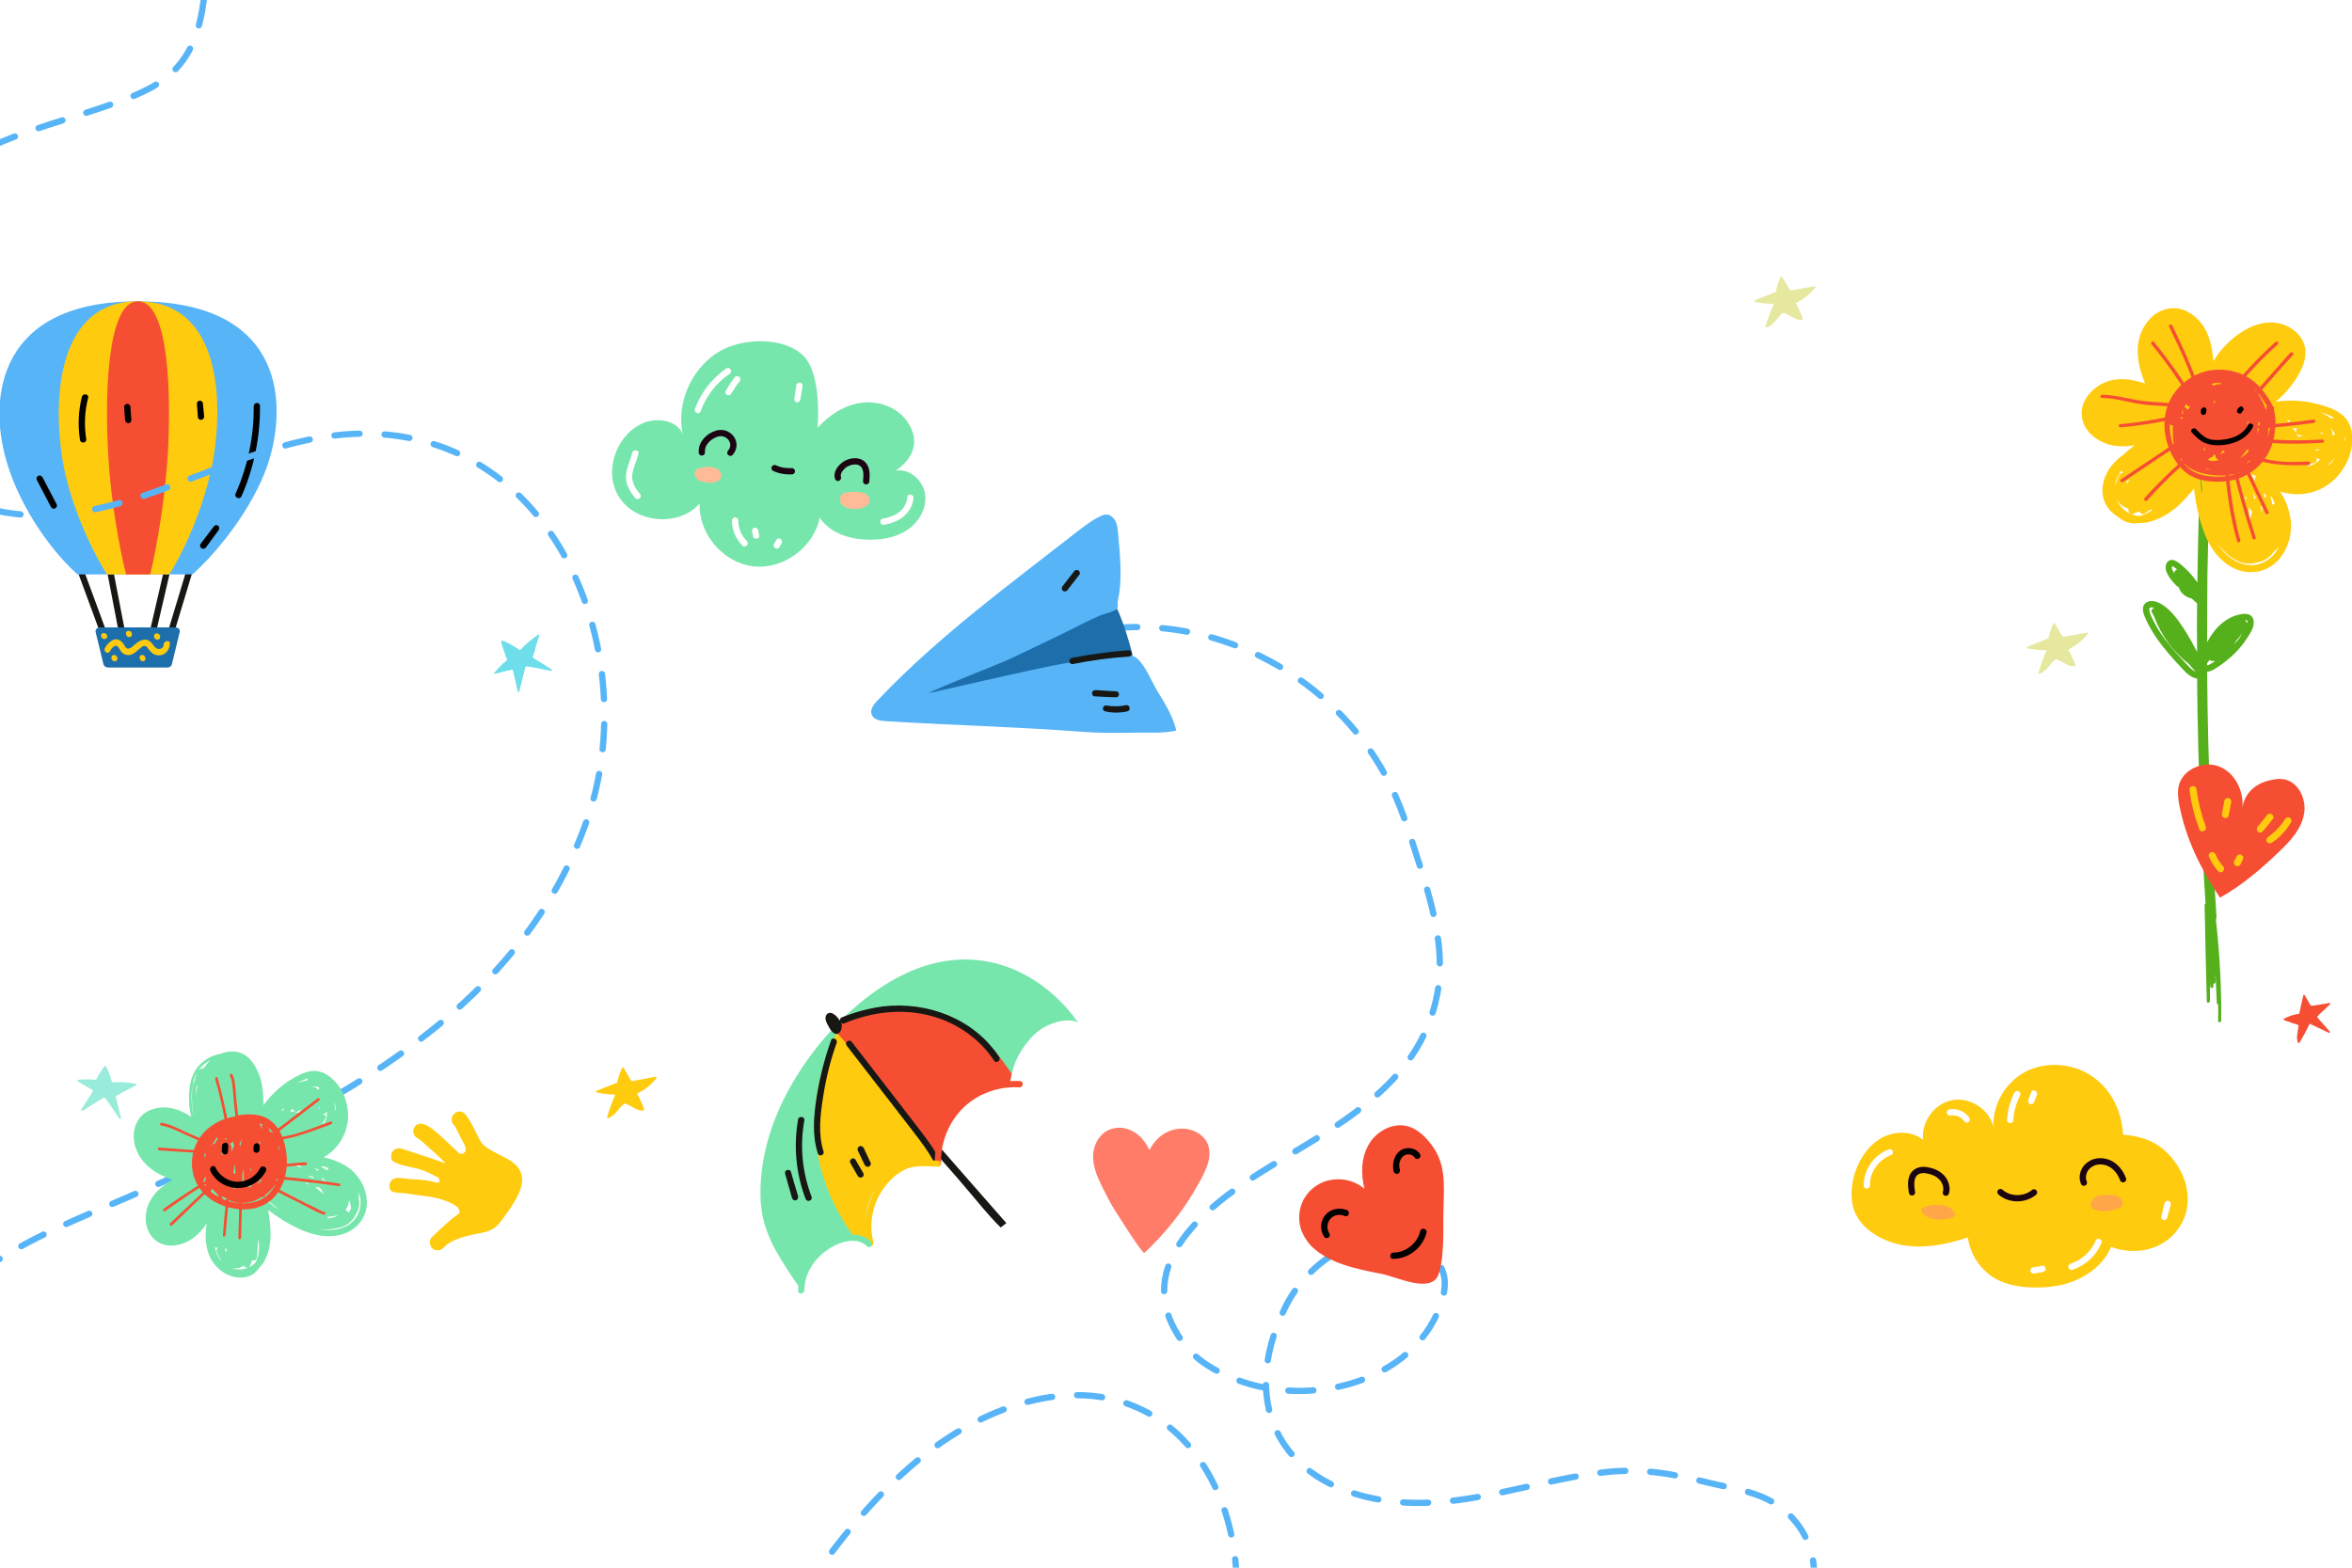 <svg version="1.2" xmlns="http://www.w3.org/2000/svg" viewBox="0 0 750 500" width="750" height="500">
	<title>bckgrnd-2</title>
	<defs>
		<clipPath clipPathUnits="userSpaceOnUse" id="cp1">
			<path d="m16 14h750v500h-750z"/>
		</clipPath>
		<clipPath clipPathUnits="userSpaceOnUse" id="cp2">
			<path d="m0 0h750v500h-750z"/>
		</clipPath>
		<clipPath clipPathUnits="userSpaceOnUse" id="cp3">
			<path d="m0 0h750v500h-750z"/>
		</clipPath>
		<clipPath clipPathUnits="userSpaceOnUse" id="cp4">
			<path d="m245.68 360.92q0.63-1.98 1.39-3.94c7.92-20.61 28.61-44.18 50.56-49.66 20.13-5.03 36.72 5.5 46.21 18.77-3.21-1.7-10.84-0.08-15.32 5.2-4.48 5.29-5.76 9.07-6.64 15.16-5.85-0.55-12.91 2.64-17.53 7.93-4.62 5.28-6.59 12.43-4.88 17.73-7.1-1.87-17.03 0.39-21.51 9.22-2.85 5.61-2.37 11.64 0.07 16.03-2.38-4.29-12.39-1.7-16.34 1.68-2.04 1.75-3.71 3.45-4.58 5.83-0.9 2.45-1.57 5.05-0.98 7.25q-4.92-6.43-8.88-13.6c-2.89-5.25-4.76-10.76-4.79-17.41-0.03-6.55 1.04-13.39 3.22-20.19z"/>
		</clipPath>
		<clipPath clipPathUnits="userSpaceOnUse" id="cp5">
			<path d="m245.68 360.92q0.63-1.98 1.39-3.94c7.92-20.61 28.61-44.18 50.56-49.66 20.13-5.03 36.72 5.5 46.21 18.77-3.21-1.7-10.84-0.08-15.32 5.2-4.48 5.29-5.76 9.07-6.64 15.16-5.85-0.55-12.91 2.64-17.53 7.93-4.62 5.28-6.59 12.43-4.88 17.73-7.1-1.87-17.03 0.39-21.51 9.22-2.85 5.61-2.37 11.64 0.07 16.03-2.38-4.29-12.39-1.7-16.34 1.68-2.04 1.75-3.71 3.45-4.58 5.83-0.9 2.45-1.57 5.05-0.98 7.25q-4.92-6.43-8.88-13.6c-2.89-5.25-4.76-10.76-4.79-17.41-0.03-6.55 1.04-13.39 3.22-20.19z"/>
		</clipPath>
		<clipPath clipPathUnits="userSpaceOnUse" id="cp6">
			<path d="m0 0h750v500h-750z"/>
		</clipPath>
		<clipPath clipPathUnits="userSpaceOnUse" id="cp7">
			<path d="m0 0h750v500h-750z"/>
		</clipPath>
		<clipPath clipPathUnits="userSpaceOnUse" id="cp8">
			<path d="m67-50h750v500h-750z"/>
		</clipPath>
		<clipPath clipPathUnits="userSpaceOnUse" id="cp9">
			<path d="m0 0h750v500h-750z"/>
		</clipPath>
		<clipPath clipPathUnits="userSpaceOnUse" id="cp10">
			<path d="m0 0h750v500h-750z"/>
		</clipPath>
		<clipPath clipPathUnits="userSpaceOnUse" id="cp11">
			<path d="m0 0h750v500h-750z"/>
		</clipPath>
		<clipPath clipPathUnits="userSpaceOnUse" id="cp12">
			<path d="m0 0h750v500h-750z"/>
		</clipPath>
		<clipPath clipPathUnits="userSpaceOnUse" id="cp13">
			<path d="m0 0h750v500h-750z"/>
		</clipPath>
		<clipPath clipPathUnits="userSpaceOnUse" id="cp14">
			<path d="m0 0h750v500h-750z"/>
		</clipPath>
		<clipPath clipPathUnits="userSpaceOnUse" id="cp15">
			<path d="m0 0h750v500h-750z"/>
		</clipPath>
		<clipPath clipPathUnits="userSpaceOnUse" id="cp16">
			<path d="m0 0h750v500h-750z"/>
		</clipPath>
		<clipPath clipPathUnits="userSpaceOnUse" id="cp17">
			<path d="m0 0h750v500h-750z"/>
		</clipPath>
		<clipPath clipPathUnits="userSpaceOnUse" id="cp18">
			<path d="m0 0h750v500h-750z"/>
		</clipPath>
		<clipPath clipPathUnits="userSpaceOnUse" id="cp19">
			<path d="m0 0h750v500h-750z"/>
		</clipPath>
		<clipPath clipPathUnits="userSpaceOnUse" id="cp20">
			<path d="m-159 145h750v500h-750z"/>
		</clipPath>
		<clipPath clipPathUnits="userSpaceOnUse" id="cp21">
			<path d="m0 0h750v500h-750z"/>
		</clipPath>
	</defs>
	<style>
		.s0 { fill: #ffffff } 
		.s1 { fill: #55b01c } 
		.s2 { fill: #ffcb0f } 
		.s3 { fill: #f64e33 } 
		.s4 { fill: #000000 } 
		.s5 { fill: none;stroke: #171714;stroke-miterlimit:10;stroke-width: 2 } 
		.s6 { fill: #1d6fab } 
		.s7 { fill: #57b4f7 } 
		.s8 { fill: #171714 } 
		.s9 { fill: #77e6ac } 
		.s10 { fill: #6edeeb } 
		.s11 { fill: #99ebda } 
		.s12 { fill: none;stroke: #1b0512;stroke-linecap: round;stroke-miterlimit:10;stroke-width: 2 } 
		.s13 { fill: #ffbb97 } 
		.s14 { fill: none;stroke: #57b4f7;stroke-linecap: round;stroke-miterlimit:10;stroke-width: 2;stroke-dasharray: 7.971,7.971 } 
		.s15 { fill: none;stroke: #57b4f7;stroke-linecap: round;stroke-miterlimit:10;stroke-width: 2 } 
		.s16 { fill: none;stroke: #57b4f7;stroke-linecap: round;stroke-miterlimit:10;stroke-width: 2;stroke-dasharray: 8 } 
		.s17 { fill: #e6e89f } 
		.s18 { fill: #ff7c69 } 
		.s19 { fill: #ffa649 } 
	</style>
	<g id="BACKGROUND">
		<path fill-rule="evenodd" class="s0" d="m0 0h750v500h-750z"/>
	</g>
	<g id="OBJECTS">
		<g>
			<g id="Clip-Path" clip-path="url(#cp1)">
				<g>
					<path class="s1" d="m718.6 197.8c-0.5-2.4-3.1-2.2-4.9-1.7-2.2 0.5-4.2 1.8-5.9 3.3-1.6 1.5-2.9 3.4-4 5.4q0-11.1 0.1-22.1 0.3-15.5 0.9-31c0.1-2.1-3.1-2.6-3.2-0.5q-0.7 17.3-0.9 34.6-0.3-0.4-0.5-0.7c-1.5-2.1-3.3-3.9-5.3-5.5-1-0.7-2.3-1.5-3.4-0.7-0.8 0.6-1 1.6-0.9 2.5 0.1 1.1 0.7 1.9 1.2 2.8q1 1.4 2.2 2.6 0.4 0.3 0.8 0.6 0.2 0.6 0.5 1.1c0.8 1.2 2.1 2.1 3.6 2.4q0.7 0.7 1.4 1.3 0.1 0.1 0.3 0.2-0.1 7 0 14 0 0.7 0 1.5-1.9-3.7-4.1-7.2c-2.1-3.2-4.7-6.9-8.2-8.5-1.3-0.6-3.1-0.8-4.2 0.2-1.5 1.4-0.5 3.6 0.2 5.2 1.8 3.9 4.3 7.4 7.1 10.7 1.5 1.8 3.1 3.5 4.7 5.2 1.3 1.4 2.7 2.7 4.5 2.9q0.2 22.6 1.2 45.2 0.6 13.3 1.5 26.6c-0.2 0.1-0.3 0.2-0.3 0.4q0.3 15.4 0.7 30.8c0 0.6 1 0.5 1-0.2v-6.8q0 1.1 0.1 2.3c0.1 0.6 1.1 0.5 1-0.1q0-0.5 0-0.9c0.3 0.1 0.7-0.1 0.7-0.5q0-1.1-0.1-2.2 0 0.1 0.1 0.2 0.2 4.3 0.4 8.7c0 0.2 0.2 0.4 0.4 0.4q0.1 2.6 0 5.3c0 0.6 1 0.5 1-0.1 0.1-10.8-0.5-21.5-1.7-32.2q0.2-0.4 0.2-0.9-1.9-27.3-2.6-54.7-0.3-11.7-0.4-23.5 0.2 0 0.4 0c1.1-0.2 2-0.8 2.9-1.4 1.9-1.2 3.7-2.7 5.4-4.3q2.4-2.4 4.2-5.2c1-1.6 2.3-3.5 1.9-5.5zm-21.2 14.2q-1.9-2-3.7-4c-2.2-2.6-4.4-5.3-6.1-8.3-0.8-1.5-1.9-3.3-2.2-4.9-0.3-1.3 0.7-1.2 1.6-0.9-0.7 0.1-1.2 0.9-0.7 1.6q0.3 0.6 0.6 1.1c2.2 6 6 11.2 11 15.1q1 1.2 2.1 2.4 0.2 0.2 0.3 0.2c-1.1-0.4-2.1-1.4-2.9-2.3zm-4.8-31.2q0-0.1 0-0.2 0 0 0 0c0.4 0 0.8 0.4 1.1 0.6q0.3 0.2 0.5 0.5c-0.5 0.1-1 0.6-0.8 1.1q-0.1-0.1-0.3-0.3c-0.3-0.5-0.6-1.1-0.5-1.7zm12.4 30.9c-0.1 0.1-0.8 0.5-1.2 0.5q0-0.3 0-0.7 0.2-0.3 0.4-0.5 0.2-0.2 0.4-0.5 0.3 0.3 0.7 0.3 0.2 0 0.5 0 0.2 0.1 0.5 0.1-0.6 0.4-1.3 0.8zm8.5-7.4q0 0 0 0-0.7 0.7-1.4 1.4 0.6-0.7 1.1-1.5 1-1 1.7-2.3-0.5 1.4-1.4 2.4zm2.7-6q0-0.3-0.2-0.6c0.2 0 0.5 0.1 0.6 0.3q0.1 0.3 0.1 0.7-0.2-0.2-0.5-0.4z"/>
					<g>
						<path class="s2" d="m747.1 132.5c-2.2-1.9-5.2-2.9-8-3.6-4.4-1.2-9-1.4-13.4-0.8 1.8-1.5 3.5-3.2 4.9-5.1 2.6-3.4 5.2-7.8 4.4-12.2-0.8-4-4.6-7-8.5-7.7-4.3-0.9-8.7 0.7-12.3 3.2-3.4 2.3-6.3 5.4-8.4 8.9-0.3-3.3-0.8-6.5-2.2-9.4-1.6-3.4-4.7-6.4-8.5-7.3-3.8-0.8-7.6 0.8-10 3.7-2.6 3.1-3.7 7-3.4 10.9 0.2 3.2 1.1 6.2 2.3 9.2-5.4-1.8-11.1-2.3-15.9 1.5-2.8 2.2-4.8 5.6-4.2 9.3 0.6 4.3 4.3 7.3 8.3 8.6 2.7 0.8 5.7 0.8 8.5 0.3q-1.9 1.4-3.6 3c-1.8 1.3-3.4 2.8-4.6 4.7-2.5 3.9-3.1 9 0.1 12.8q1.3 1.5 3 2.5c0.9 0.8 2 1.4 3.3 1.7q1.6 0.4 3.2 0.1c2 0.1 3.9-0.4 5.7-1.2 3.9-1.5 7.1-4.3 9.8-7.4q1.1-1.2 2-2.4c0.5 4.2 1.3 8.3 2.6 12.2 1.8 5.7 5.2 11.2 10.9 13.6 4.9 1.9 10.3 0.7 13.7-3.3 3.3-4 4.5-9.4 3.3-14.3-0.5-2.6-1.6-5-3-7.2q1.1 0.3 2.2 0.5c5.1 1 10.2-0.3 14.2-3.6 3.9-3.3 6.4-8.1 6.6-13.2 0.1-3-0.7-6-3-8zm-22.8 25.9q0.7 1.1 1.1 2.4c-0.3-0.1-0.6 0-0.8 0.2q-0.2-1-0.4-1.9-0.1-0.3-0.3-0.5 0.2 0 0.4-0.2zm-1.7-0.2q0 0.1 0.1 0.2-0.3 0.1-0.6 0.4-0.1-0.9-0.2-1.8 0.3 0.6 0.7 1.2zm-1.2 3.3q0 0.2 0 0.4-0.1 1-0.2 1.9-0.1-1.2-0.3-2.3 0.3 0.1 0.5 0zm-2.3-9.8q0.1 0.1 0.3 0.2c-0.3 0.2-0.4 0.5-0.4 0.8q0.1 0.2 0.1 0.4-0.1 0.1-0.1 0.2-0.5-1-1.1-1.9 0.6 0.1 1.2 0.3zm0.2 7.3q-0.2 0-0.4 0.1-0.3-1.1-0.5-2.1 0.5 0.9 0.9 2zm-1.7 3.4c0.1 0.4 0.3 0.6 0.5 0.8q-0.1 0.5-0.2 1-0.3 0.9-0.6 1.7-0.1-2-0.2-4.1 0.2 0.4 0.5 0.6zm-1.6-4.5q0.2 0.7 0.4 1.4-0.2-0.1-0.5-0.1 0-0.6 0.1-1.3zm-37.9-4.5q0.4 0 0.8-0.4 0.1 0 0.1-0.1 0 0.2-0.1 0.3l-0.7 1.2q0-0.5-0.1-1zm-2.2-2q-0.7 1.2-1.1 2.5-0.3 0.7-0.5 1.4c0.3-1.8 1-3.6 2.1-5.1q0.1-0.2 0.2-0.3c0 0.4 0.2 0.8 0.5 1-0.4-0.1-0.9 0-1.2 0.5zm-0.8 8.2c0.9 1.4 2.2 2.2 3.7 2.7q0 0.1-0.1 0.2c-0.1 0.8 0.6 1.7 1.4 1.4q1.1-0.4 2.1-0.8c0.2 0.6 1.1 1.1 1.7 0.7q0.9-0.6 1.7-1.2 0.4 0 0.9-0.1c-1.3 1-2.8 1.8-4.4 2.1-2.7-0.2-5.2-1.8-6.7-4.3q-0.4-0.7-0.7-1.5 0.2 0.4 0.4 0.8zm23-23.3q1.1-0.7 2.1-1.4l-1.9 2.1q-0.5 0.3-0.9 0.7 0.5-0.7 0.7-1.4zm4 21.4q-0.3-2.3-0.4-4.6 0.1-0.1 0.2-0.3 0.1 1.6 0.3 3.2-0.1 0.8-0.1 1.7zm24.1 17.6c-2.4 3.9-6.7 5.9-11.2 4.5-3.5-1-6.1-3.6-8-6.6 1.2 1.6 2.6 3.1 4.1 4.3 1.6 1.1 3.3 2 5.2 2.2 1.2 0.2 2.3 0 3.4-0.3 2-0.3 3.9-1.4 5.1-3.1q1-0.9 1.8-1.8 0 0 0.1-0.1-0.3 0.5-0.5 0.9zm3.6-40.6q-0.3-0.4-0.6-0.7 0.6 0.1 1.2 0.2-0.4 0.1-0.6 0.5zm13.8 2.6q-0.3-0.5-0.5-1 0.8 0.9 1.4 2-0.1 0.1-0.1 0.4-0.1 0.1-0.1 0.2c-0.2-0.2-0.5-0.3-0.8-0.3 0.3-0.3 0.4-0.8 0.1-1.3zm-0.8-4.8q0.7 0.3 1.4 0.7-0.4 0.2-0.8 0.3c-1.1-0.8-2.3-1.5-3.6-2.1q1.6 0.5 3 1.1zm-3.3 10.7q-0.2 0.3-0.3 0.5 0 0-0.1 0-0.5-0.1-1-0.2zm-6.7-3.9c-0.5-1-1.1-2-1.7-2.9q0.7 0.2 1.4 0.3c-0.6 0.5-0.6 1.7 0.4 2q0.8 0.2 1.6 0.4-0.8 0.1-1.7 0.2zm5.9 8.2q-0.5 0.3-1 0.6-0.8 0.3-1.7 0.6 0-0.3-0.2-0.6l2.1-0.4c0.9-0.2 1-1.1 0.6-1.7q0.1 0 0.1 0c0.3 0.4 0.9 0.6 1.4 0.4q-0.6 0.6-1.3 1.1zm1.9-9.1q-0.6-0.1-1.1-0.2 0.3-0.1 0.6-0.1 0.3 0 0.5-0.2 0 0.3 0 0.5zm1.9 10.1q0.1-0.2 0.1-0.5 1.1-1 2-2.1c-0.5 1-1.3 1.8-2.1 2.6zm5.3-7.4q0-0.6-0.2-1.1 0.1-0.5 0.2-0.9 0.1 1 0 2z"/>
						<path class="s3" d="m725.1 130.6q0.1-0.4-0.1-0.7c-1.8-3.4-4.1-6.8-7.3-9-3-2-6.4-3-10-3-6.9-0.1-13.3 4.2-16.1 10.5-3 6.9-1 15.6 4 21 2.7 2.9 6.2 4 10.1 4.2 3.9 0.2 7.6-0.3 11-2.3 5.2-2.9 8.3-8.3 8.7-14q0-0.1 0-0.2c0.4-2.2 0.2-4.4-0.3-6.5zm-19.3-2.3q0.2-0.3 0.5-0.5 0 0.2 0.1 0.4-0.3 0.2-0.5 0.4 0-0.2-0.1-0.3zm11 6q0 0 0.1 0 0 0.2 0 0.3-0.1 0.4-0.1 0.8-0.1 0-0.2 0-0.1 0-0.1 0.1 0.1-0.6 0.3-1.2zm3.4 0.1q0.2 0.4 0.4 0.7-0.2 1.6-0.7 3.2 0-1.1 0-2.2 0.2-0.8 0.3-1.7zm-11.6 9.5q0.4-0.1 0.7-0.2 0 0.2 0 0.5-0.6 0.4-1.2 0.7 0.2-0.5 0.5-1zm8.2-0.8q0.1 0.5 0.1 1-1.1 1.2-2.6 2 1.4-1.4 2.5-3zm-8.7-20.9q0.1 0.1 0.2 0.1 0 0 0.1 0.1-0.2 0.1-0.4 0.2 0 0-0.1 0c-0.5-0.2-1-0.1-1.5 0.2q-0.3 0.1-0.7 0.2c-0.1-0.3-0.3-0.5-0.6-0.5q0.8-0.3 1.6-0.4 0.7 0.1 1.4 0.1zm-5.3 19.1c-6.9 5.2-13.2 11.2-19 17.6-0.4 0.5 0.4 1.2 0.9 0.7 5.7-6.4 11.9-12.2 18.7-17.5 0.5-0.4-0.1-1.3-0.6-0.8zm5.7 10.7c-3.6 0.1-7.6-0.2-10.5-2.6q-1.6-1.3-2.8-3.1 0.1 0 0.2 0 0.6 0.9 1.3 1.7c1.7 1.7 3.9 2.6 6.2 3.1 3.9 0.9 8.1 0.8 11.8-0.6-1.9 0.8-4 1.4-6.2 1.5zm-4.7-5.5c0.4 0.1 0.8-0.1 0.9-0.6 0.4 0.1 0.7 0 0.9-0.3q0.3-0.4 0.5-0.7 0.1 0.1 0.2 0.1c0.1 0.6 0.3 1.1 0.8 1.5q0.2 0.1 0.5 0.2-0.7 0.2-1.4 0.3c-0.9 0.1-1.7-0.1-2.4-0.5zm26.5-34q-4.1 4.7-8.2 9.3c-2.4 2.6-4.8 5.3-6.3 8.6-0.3 0.7 0.7 1.1 1 0.5 1.5-3.3 3.9-6 6.3-8.6q4-4.6 8.1-9.1c0.4-0.5-0.4-1.2-0.9-0.7zm-33.9 17.1q-1.6-0.4-3.1-0.8c-2.6-0.4-5.1-0.5-7.7-0.7-5.2-0.3-10.1-2.1-15.2-2.2-0.7 0-0.9 1-0.2 1 5.1 0.1 9.9 1.9 15 2.3 2.5 0.2 4.9 0.2 7.4 0.6q2.9 0.5 5.7 1.5c-7.3 1.9-14.7 3.3-22.2 4-0.7 0-0.6 1.1 0.1 1 7.9-0.7 15.7-2.1 23.4-4.2-1.1-0.8-2.2-1.6-3.2-2.5zm-4.5 5.3q0 0.1 0 0.1c0 0.5 0.5 0.8 1 0.7q0 0 0 0-0.2 3.6 0.4 7.1c-1-2.5-1.5-5.2-1.4-7.9zm12 14.5q0.5 0.3 1.1 0.5-0.8-0.2-1.7-0.4 0.3 0 0.6-0.1zm32.2-2.2c-3.3 0.1-6.5 0.3-9.7-0.1-3.2-0.4-6.4-1.2-9.4-2.4-0.6-0.3-1.1 0.7-0.4 0.9 3.1 1.3 6.3 2.2 9.6 2.5 3.3 0.4 6.7 0.3 10 0.2 0.7 0 0.6-1.1-0.1-1.1zm-13.1-7.4q0.4-1.8 0.4-3.7 0.2-0.1 0.3-0.3 0.1 0.4 0.1 0.7-0.3 1.7-0.8 3.3zm-28.4-18.5q2 2.9 3.8 5.9 0.2 0.4 0.4 0.7 0.1 0.1 0.3 0.2c1.2 1.2 2.6 2.1 3.9 3.1q0.1-0.1 0-0.3c-1.9-9.5-6.1-18.4-10.3-27.1-0.3-0.6-1.3-0.3-1 0.4 4 8.3 8 16.7 10 25.7-1.2-0.9-2-2.7-2.8-3.9q-1.8-2.9-3.7-5.8-3.9-5.7-8.3-11.1c-0.4-0.5-1.3 0.1-0.9 0.6q4.6 5.6 8.6 11.6zm2.6 7.4c0 0.6 0.6 1.1 1.2 0.8q-0.4 0.7-0.7 1.4c-0.3-0.7-1.5-0.8-1.6 0.1q-0.1 1.4-0.2 2.7c-0.1-0.2-0.4-0.3-0.7-0.3 0.4-1.7 1.1-3.3 2-4.7zm1.8 9q-11.3 7.6-22.7 15.2c-0.5 0.3 0.1 1.2 0.7 0.8q11.3-7.5 22.6-15.1c0.6-0.4 0-1.3-0.6-0.9zm4 4.8q0 0.5 0.1 1-0.1 0.2-0.2 0.2-0.1 0-0.2-0.2 0.2-0.5 0.3-1zm11.4 29.8c-2.4-8.4-3.3-17.1-4.2-25.7-0.1-0.7-1.1-0.6-1.1 0.1 0.9 8.7 1.8 17.5 4.3 26 0.2 0.6 1.2 0.2 1-0.4zm4.9-0.9q-3.7-11.6-6.6-23.4c-0.1-0.6-1.2-0.5-1 0.1q2.8 12 6.6 23.6c0.2 0.7 1.2 0.3 1-0.3zm4.1-8.1q-3.4-7.2-6.8-14.3c-0.3-0.6-1.3-0.2-1 0.4q3.4 7.1 6.8 14.3c0.3 0.6 1.3 0.2 1-0.4zm-7.3-15.4q0.7-0.5 1.2-1.1 0.1 0.1 0.2 0.2-0.6 0.5-1.4 0.9zm24.4-7.7q-10.6 0.6-21.2-0.4c-0.7 0-0.8 1-0.1 1.1 7.1 0.7 14.2 0.8 21.4 0.3 0.7 0 0.6-1.1-0.1-1zm-17.6-10.6c-0.2 0.2-0.3 0.5-0.2 0.8q-0.1 0.1-0.2 0.2c-0.9-2.7-2.2-5.1-4.2-7.1q-0.1 0-0.1-0.1c1.9 1.7 3.4 3.9 4.7 6.2zm2.8-20.6c-5.7 5.1-10.9 10.6-15.4 16.7-0.4 0.5 0.4 1.2 0.8 0.7 4.5-6 9.6-11.5 15.2-16.5 0.5-0.4-0.1-1.3-0.6-0.9zm12 24.8q-9.5 1.4-19.1 1.9c-0.7 0-0.5 1.1 0.2 1.1q9.5-0.6 19-1.9c0.7-0.1 0.6-1.2-0.1-1.1z"/>
						<path class="s4" d="m703.6 131q0-0.2 0-0.3 0-0.2-0.1-0.3-0.1-0.2-0.2-0.3-0.1 0-0.2-0.1-0.2-0.1-0.4-0.1-0.1 0.1-0.2 0.1-0.2 0.1-0.4 0.2-0.1 0.2-0.1 0.3-0.1 0-0.1 0.1 0 0.1-0.1 0.2 0 0.1 0 0.2 0 0 0 0.1 0 0.1 0 0.3 0 0.2 0.1 0.4 0 0.2 0.1 0.3 0.1 0.1 0.3 0.2 0.2 0 0.3 0 0.2 0.1 0.3 0 0.1-0.1 0.2-0.1 0.2-0.1 0.3-0.4 0-0.1 0.1-0.2 0-0.1 0-0.2 0-0.1 0-0.1 0 0 0 0 0-0.1 0-0.1 0 0 0 0 0 0 0 0 0-0.1 0.1-0.2z"/>
						<path class="s4" d="m715.3 130.1q0-0.2-0.2-0.3l-0.2-0.1q-0.2-0.1-0.4-0.1-0.1 0.1-0.2 0.1-0.2 0.1-0.4 0.3-0.2 0.2-0.4 0.5-0.1 0.2-0.1 0.3-0.1 0.2-0.1 0.4 0 0.1 0.1 0.3 0.1 0.1 0.2 0.2l0.2 0.1q0.2 0.1 0.5 0.1 0.1 0 0.2 0 0.2-0.1 0.3-0.3 0.2-0.3 0.4-0.6 0.2-0.1 0.2-0.3 0.1-0.1 0-0.3 0-0.2-0.1-0.3z"/>
						<path class="s4" d="m716.9 135.5c-1.6 3.1-4.7 4.3-7.9 4.7-1.6 0.2-3.3 0.3-4.9-0.3-1.5-0.6-2.7-1.8-3.8-3-0.7-0.8-2.1 0.2-1.4 1 1.3 1.4 2.7 2.9 4.6 3.5 1.8 0.7 3.8 0.7 5.7 0.5 3.9-0.5 7.3-2.1 9.2-5.7 0.5-0.9-1-1.6-1.5-0.7z"/>
					</g>
				</g>
			</g>
			<g id="Clip-Path" clip-path="url(#cp2)">
				<g>
					<path fill-rule="evenodd" class="s5" d="m34.4 178.3l5.6 29.1h7.4l7-30.2"/>
					<path fill-rule="evenodd" class="s5" d="m54.6 201.4l8.1-26.8-37.8 1.2v4l10.9 29.6"/>
					<path class="s6" d="m53.4 212.9h-19c-0.6 0-1.2-0.4-1.4-1l-2.5-10.3c-0.2-0.8 0.5-1.5 1.4-1.5h24c1 0 1.6 0.7 1.4 1.5l-2.5 10.3c-0.2 0.6-0.7 1-1.4 1z"/>
					<path class="s7" d="m43.9 96.1c-44.1 0-47.7 30.2-42 50.4 3.6 13 12.7 27.6 22.8 36.7h36.7c10-9.1 20.6-23.7 24.5-36.7 6-20.2 3-50.4-42-50.4z"/>
					<path class="s2" d="m43.9 96.1c-25.2 0-27.2 30.2-24 50.4 2.1 13 8.5 27.6 14.2 36.7h19.9c5.7-9.1 11.7-23.7 14-36.7 3.4-20.2 1.7-50.4-24.1-50.4z"/>
					<path class="s3" d="m44 96.1c-9.9 0-10.7 30.2-9.4 50.4 0.8 13 3.3 27.6 5.6 36.7h7.7c2.2-9.1 4.6-23.7 5.5-36.7 1.3-20.2 0.6-50.4-9.4-50.4z"/>
					<path class="s4" d="m69.6 167.7c-0.4-0.3-1.1-0.3-1.4 0.2q-2.1 2.7-4.2 5.5c-0.3 0.4-0.3 1.1 0.2 1.4 0.4 0.3 1 0.3 1.4-0.1q2-2.8 4.1-5.6c0.3-0.4 0.3-1-0.1-1.4z"/>
					<path class="s4" d="m80.9 129.6c0.1 9.6-1.9 19.1-5.8 27.9-0.5 1.1 1.3 2 1.9 0.8 4-9.1 6-19 5.9-28.9-0.1-1.3-2-1.1-2 0.2z"/>
					<path class="s4" d="m64.7 128.7c0-0.5-0.5-1-1.1-0.9-0.5 0.1-0.9 0.5-0.8 1.1l0.3 4.1c0 0.6 0.6 1 1.1 0.9 0.6-0.1 0.9-0.5 0.9-1.1q-0.2-2.1-0.4-4.1z"/>
					<path class="s4" d="m41.6 129.7c-0.1-0.5-0.6-1-1.1-0.9-0.6 0.1-1 0.6-0.9 1.1q0.1 2.1 0.3 4.2c0.1 0.5 0.6 0.9 1.1 0.9 0.6-0.1 0.9-0.6 0.9-1.1q-0.2-2.1-0.3-4.2z"/>
					<path class="s4" d="m26.1 126.6c-1.1 4.4-1.3 9.1-0.6 13.7 0.2 1.3 2.2 1 2-0.2-0.7-4.5-0.5-8.9 0.6-13.2 0.3-1.3-1.7-1.6-2-0.3z"/>
					<path class="s4" d="m18.1 160.9l-4.5-8.6c-0.3-0.5-0.8-0.8-1.3-0.6-0.5 0.2-0.8 0.8-0.6 1.3l4.5 8.6c0.3 0.5 0.7 0.8 1.3 0.6 0.5-0.2 0.8-0.8 0.6-1.3z"/>
					<path class="s2" d="m52.2 205.6c0 1.2-1.5 1.8-2.4 1.1-0.8-0.5-1.1-1.4-1.8-2-1.9-1.6-3.9-0.1-5.4 1.2-0.7 0.6-1.7 1.5-2.5 0.6-0.5-0.7-0.8-1.4-1.5-2-2-1.6-4.1 0.4-5.1 2.1-0.7 1 0.8 2.3 1.5 1.2 0.4-0.7 1.5-2.5 2.5-1.6 0.7 0.6 0.9 1.6 1.6 2.1 0.9 0.7 2 0.8 3 0.4 1.1-0.5 1.8-1.4 2.8-2.1 0.4-0.4 1-0.8 1.5-0.5 0.5 0.1 0.7 0.6 1 1 0.7 0.8 1.3 1.6 2.4 1.8 2.4 0.6 4.3-1.3 4.4-3.6 0-1.3-2-1-2 0.3z"/>
					<path class="s2" d="m41 201.2c-1.3 0-1 2 0.2 2 1.3 0 1.1-2-0.2-2z"/>
					<path class="s2" d="m50 202c-1.3 0-1.1 2 0.2 2 1.3 0 1.1-2-0.2-2z"/>
					<path class="s2" d="m36.4 208.9c-1.3 0-1.1 2 0.2 2 1.3 0 1-2-0.2-2z"/>
					<path class="s2" d="m45.3 208.9c-1.2 0-1 2 0.3 2 1.2 0 1-2-0.3-2z"/>
					<path class="s2" d="m33.1 201.9c-1.3 0-1.1 1.9 0.2 1.9 1.3 0 1.1-1.9-0.2-1.9z"/>
				</g>
			</g>
			<g id="Clip-Path" clip-path="url(#cp3)">
				<g>
					<path class="s8" d="m286 353.3c0.6 1.9 2.8 3.6 4 4.9l5.9 6.8c3.8 4.4 7.8 8.8 11.6 13.3 3.8 4.4 7.5 9.2 11.6 13.2q0.9-0.7 1.8-1.4-13.1-14.9-26.2-29.9c-1.6-1.8-3.1-3.6-4.9-5.2-1.2-1.1-2.5-2.1-4-2.6q0 0.4 0.2 0.9z"/>
					<path class="s9" d="m245.7 360.9q0.6-2 1.4-3.9c7.9-20.6 28.6-44.2 50.5-49.7 20.2-5 36.7 5.5 46.2 18.8-3.2-1.7-10.8-0.1-15.3 5.2-4.5 5.3-5.7 9.1-6.6 15.2-5.9-0.6-12.9 2.6-17.6 7.9-4.6 5.3-6.5 12.4-4.8 17.7-7.1-1.9-17.1 0.4-21.5 9.2-2.9 5.6-2.4 11.7 0 16.1-2.4-4.3-12.4-1.7-16.3 1.6-2 1.8-3.7 3.5-4.6 5.9-0.9 2.4-1.6 5-1 7.2q-4.9-6.4-8.9-13.6c-2.8-5.2-4.7-10.7-4.7-17.4-0.1-6.5 1-13.4 3.2-20.2z"/>
					<g>
						<g id="Clip-Path" clip-path="url(#cp4)">
							<path class="s2" d="m312.4 333.1c-5.1-4.5-11.6-7.9-18.8-9.6-4.5-1-9.3-1.9-14.4-1.6-2.3 0.2-4.9 0.5-7.3 1.6-3.2 1.3-3.7 3.1-5.2 6.1-5.7 11.7-7.8 23.7-6.5 34.8 1.4 12.2 6.5 22.7 13.3 31.7 1.6 2 3.8 4 7 3.4 2.3-0.4 4.6-1.6 6.8-2.9 4.7-2.6 9.4-5.3 13.7-8.7 7.8-6.1 13.7-14.2 19-22.4 1-1.5 2.1-3.2 3.6-4.4 1.4-1.2 3.5-1.9 4.8-1.2l1-0.3c-4.3-9.8-9-19.6-17-26.5z"/>
						</g>
						<g id="Clip-Path" clip-path="url(#cp5)">
							<path class="s3" d="m311 329.4c-5.5-4-9.6-6.1-17.1-7.3-6.4-1-19.4 0.1-26.3 5q-0.9 0.6-1.6 1.5c1.1 1 2 2.1 3 3.2 5.8 6.6 11 13.7 16.7 20.4 0.9 1.1 1.9 2.1 2.9 3.2 2.8 2.9 8.4 12.6 11 15.8 3.3 3.9 3.6 1.4 7.4 4.9l24.1-19c-5.2-9.3-11.5-21.5-20.1-27.7z"/>
						</g>
					</g>
					<path class="s8" d="m265.9 323.5q-0.3-0.3-0.7-0.4c-1.5-0.4-2.2 1-1.9 2.2 0.1 0.4 0.2 0.7 0.4 1.1 0.5 1 1 2 1.8 2.8 2 1.8 3.4-1.1 2.8-2.9-0.1-0.3-0.4-0.7-0.6-1q-0.6-0.7-1.2-1.4-0.3-0.2-0.6-0.4z"/>
					<path class="s8" d="m266.8 332.6c0.4-1.2-1.4-2-1.8-0.8-2.1 5.9-3.6 11.9-4.6 18.1-0.9 5.9-1.5 12.2 0.4 18 0.4 1.2 2.2 0.5 1.8-0.7-1.8-5.6-1-11.8-0.1-17.5 0.9-5.8 2.3-11.5 4.3-17.1z"/>
					<path class="s8" d="m318.6 337.1c-8-12.2-22.9-17.8-37.1-16.1-4.5 0.6-8.9 1.8-13.1 3.5-1.1 0.5-0.4 2.4 0.8 1.9 8.8-3.7 18.7-4.9 28-2.3 8 2.2 15.2 7.2 19.8 14.2 0.7 1.1 2.3-0.1 1.6-1.2z"/>
					<path class="s8" d="m299.7 369.9c-1.7-3.2-3.8-6.1-6-9q-3.7-4.8-7.4-9.6-7.3-9.5-14.7-19c-0.8-1-2.4 0.1-1.6 1.2q7.2 9.3 14.4 18.6 3.5 4.6 7.1 9.2c2.3 3 4.6 6 6.3 9.3 0.6 1.1 2.4 0.4 1.9-0.7z"/>
					<path class="s8" d="m258.8 381.7c-3-7.8-3.8-16.2-2.3-24.4 0.2-1.2-1.8-1.5-2-0.3-1.5 8.5-0.7 17.3 2.4 25.4 0.5 1.2 2.3 0.5 1.9-0.7z"/>
					<path class="s8" d="m254.5 381.5q-1.2-3.9-2.3-7.8c-0.1-0.5-0.8-0.7-1.3-0.5-0.5 0.2-0.7 0.7-0.5 1.3q1.1 3.8 2.2 7.7c0.2 0.5 0.8 0.8 1.3 0.6 0.5-0.2 0.7-0.8 0.6-1.3z"/>
					<path class="s8" d="m275.2 374q-1.2-2-2.4-4.1c-0.2-0.5-1-0.6-1.4-0.2-0.4 0.3-0.5 0.9-0.2 1.3q1.2 2.1 2.4 4.2c0.3 0.4 1 0.5 1.4 0.2 0.5-0.3 0.5-0.9 0.2-1.4z"/>
					<path class="s8" d="m277.6 370.8q-1.1-2.3-2.2-4.7c-0.3-0.4-0.8-0.8-1.3-0.5-0.5 0.2-0.8 0.7-0.6 1.3q1.1 2.3 2.2 4.6c0.3 0.5 0.8 0.8 1.3 0.6 0.5-0.2 0.9-0.8 0.6-1.3z"/>
					<path class="s3" d="m325.3 344.8c-7.1-0.4-14.2 2.1-19.4 7-5.2 5-8 12.1-7.8 19.3 0.1 1.3 2.1 1.1 2-0.2-0.2-6.5 2.4-13 7.1-17.6 4.6-4.5 11.3-6.9 17.8-6.5 1.3 0.1 1.6-1.9 0.3-2z"/>
					<path class="s2" d="m299.1 370.2c-4-0.2-8.1-0.8-11.8 1.2-3 1.6-5.5 3.9-7.4 6.7-3.7 5.5-5 12.4-3.2 18.8 0.3 1.2 2.2 0.5 1.8-0.8-1.5-5.6-0.3-11.9 3-16.7 1.6-2.4 3.7-4.5 6.2-5.9 3.4-2.1 7.3-1.5 11.1-1.4 1.3 0.1 1.6-1.9 0.3-1.9z"/>
					<path class="s9" d="m277.8 396c-4.3-4.2-11.4-1.7-15.5 1.3-4.7 3.4-7.8 8.6-7.8 14.4 0 1.3 2 1 2-0.2 0-5 2.8-9.5 6.7-12.4 3.4-2.6 9.6-5.2 13.3-1.6 0.9 0.9 2.2-0.6 1.3-1.5z"/>
				</g>
			</g>
			<g id="Clip-Path" clip-path="url(#cp6)">
				<path class="s10" d="m175.9 213.5q-1.5-0.9-3-1.9-0.8-0.5-1.5-0.9-0.4-0.3-0.8-0.5-0.1-0.1-0.3-0.2c-0.1-0.1-0.3-0.1-0.4-0.2-0.1-0.3 0.2-0.8 0.2-1l0.3-0.8 0.5-1.9 1.1-3.5c0.1-0.2-0.2-0.4-0.3-0.2-2.2 1.4-4.1 3.1-5.9 5-1.5-1-3.9-2.6-5.7-3.1-0.2-0.1-0.3 0.1-0.3 0.3 0.3 1.7 1.4 4.3 1.9 5.9q-2.2 1.8-4 4c-0.2 0.2-0.1 0.5 0.2 0.4q1.5-0.4 3.1-0.8 0.7-0.2 1.5-0.3c0.2-0.1 0.5-0.2 0.7-0.2 0.4 0 0.4 0.3 0.4 0.5q0.8 3.2 1.5 6.4c0.1 0.3 0.4 0.3 0.5 0l1.6-6.4q0.1-0.4 0.2-0.8c0-0.2 0-0.5 0.2-0.6 0.2-0.3 0.5-0.1 0.8-0.1q0.3 0.1 0.7 0.1 1.6 0.3 3.2 0.6 1.7 0.3 3.5 0.7c0.2 0 0.4-0.3 0.1-0.5z"/>
			</g>
			<g id="Clip-Path" clip-path="url(#cp7)">
				<path class="s11" d="m38.6 356.6q-0.4-1.7-0.9-3.5-0.2-0.9-0.4-1.8-0.1-0.4-0.2-0.8 0-0.2-0.1-0.4c0-0.1-0.1-0.3-0.1-0.4 0.1-0.3 0.7-0.4 0.9-0.5l0.7-0.5 1.7-0.9 3.2-1.7c0.2-0.1 0.2-0.4 0-0.4-2.5-0.5-5.1-0.7-7.7-0.5q-0.6-2.8-2-5.2c-0.1-0.1-0.3-0.1-0.4 0.1q-1.5 2-2.7 4.3-2.8-0.3-5.7 0c-0.2 0-0.4 0.3-0.1 0.5q1.3 0.8 2.7 1.6 0.7 0.4 1.4 0.8c0.2 0.1 0.4 0.2 0.6 0.4 0.2 0.2 0 0.4-0.1 0.7q-1.7 2.7-3.5 5.5c-0.1 0.2 0.2 0.5 0.4 0.4l5.6-3.5q0.4-0.2 0.7-0.4c0.2-0.1 0.4-0.3 0.6-0.3 0.3 0 0.5 0.3 0.6 0.5q0.2 0.3 0.5 0.6 0.9 1.4 1.8 2.7 1 1.4 2 2.9c0.2 0.2 0.5 0.1 0.5-0.2z"/>
			</g>
			<g id="Clip-Path" clip-path="url(#cp8)">
				<g>
					<path class="s9" d="m222.8 117.9c2-2.5 4.5-4.7 7.3-6.2 7.2-3.9 20.3-4.4 26.4 2.1 4.5 4.9 4.7 16.6 4.2 22.7 3.6-4.1 8.4-7.2 13.7-8 5.3-0.8 11.2 1.1 14.5 5.4 4.6 6 2.9 12.1-3.3 16.2 4.4-0.8 8.8 3.1 9.4 7.6 0.6 4.5-2 8.9-5.8 11.4-3.8 2.5-8.4 3.2-13 3-5.6-0.2-11.7-2.2-14.8-7-1.9 9.5-11.7 16.7-21.3 15.5-9.5-1.1-17.4-10.4-17-20-6.6 7.5-20.4 6.4-25.7-2.1-5.4-8.4-0.4-21.3 9.2-24.1 4.2-1.1 9.6 0.1 11.1 4.1-1.5-7.2 0.6-14.9 5.1-20.6z"/>
					<path class="s12" d="m223.8 144.3c-0.2-2.9 2.2-5.2 4.8-6 3.6-1.1 7 2.9 4.3 6.1"/>
					<path class="s12" d="m267.2 152.4c-0.5-1.7 0.9-3.4 2.4-4.4 1.7-1 4.1-1.3 5.5 0 1.4 1.3 1.3 3.6 1.1 5.5"/>
					<path class="s12" d="m247 149.3c1.7 0.8 3.6 1.1 5.5 1"/>
					<path class="s0" d="m290.4 157.7c-0.5 0-1.1 0.3-1.1 0.9-0.1 1.8-1 3.4-2.4 4.6-1.5 1.2-3.4 1.9-5.3 2.2-1.3 0.1-1.1 2.1 0.2 2 2.3-0.4 4.6-1.2 6.4-2.7 1.7-1.5 2.9-3.5 3.1-5.8 0-0.6-0.3-1.1-0.9-1.2z"/>
					<path class="s0" d="m238.1 172.5c-1.7-1.7-2.7-4.1-2.7-6.6 0-0.5-0.6-0.9-1.1-0.9-0.6 0.1-0.9 0.6-0.9 1.1 0 3 1.3 5.9 3.4 8 0.4 0.4 1.1 0.2 1.4-0.2 0.4-0.4 0.3-1-0.1-1.4z"/>
					<path class="s0" d="m242.1 170.7q-0.2-0.7-0.3-1.5 0-0.2-0.2-0.4 0-0.2-0.2-0.3c-0.2-0.1-0.5-0.2-0.7-0.2-0.3 0-0.5 0.1-0.7 0.4-0.1 0.2-0.3 0.4-0.2 0.7q0.2 0.8 0.3 1.6 0 0.1 0.1 0.3 0.1 0.2 0.3 0.3c0.2 0.2 0.5 0.3 0.7 0.2 0.3 0 0.5-0.1 0.7-0.3 0.1-0.2 0.3-0.5 0.2-0.8z"/>
					<path class="s0" d="m249.3 172.4q-0.1-0.2-0.2-0.3-0.1-0.2-0.3-0.3c-0.3-0.1-0.5-0.1-0.8 0q-0.1 0.1-0.2 0.1-0.2 0.2-0.3 0.4-0.4 0.6-0.7 1.2-0.1 0.2-0.1 0.4 0 0.2 0 0.4 0.1 0.2 0.3 0.3 0.1 0.2 0.3 0.3c0.2 0.1 0.5 0.1 0.7 0q0.2-0.1 0.3-0.1 0.2-0.2 0.3-0.4 0.3-0.6 0.7-1.3 0.1-0.1 0.1-0.3 0-0.2-0.1-0.4z"/>
					<path class="s0" d="m255.1 122c-0.6 0-1.1 0.3-1.2 0.9q-0.3 2.1-0.6 4.3c-0.1 0.5 0.3 1.1 0.8 1.1 0.5 0.1 1-0.3 1.1-0.8q0.4-2.2 0.7-4.3c0.1-0.6-0.3-1.1-0.8-1.2z"/>
					<path class="s0" d="m231.6 117.5c-4.6 3.2-8.1 7.7-10 12.9-0.5 1.2 1.4 2 1.8 0.8 1.8-4.9 5-9.1 9.3-12 1.1-0.8-0.1-2.4-1.1-1.7z"/>
					<path class="s0" d="m235.7 120.2c-0.4-0.3-1.1-0.3-1.4 0.1q-1.6 2.1-2.9 4.4c-0.3 0.4 0 1.1 0.5 1.3 0.6 0.2 1 0 1.3-0.5q0.2-0.3 0.3-0.5 0.1-0.2 0.2-0.3c0-0.1 0.2-0.4 0.1-0.1q0.3-0.5 0.6-1 0.7-1.1 1.5-2c0.3-0.4 0.3-1.1-0.2-1.4z"/>
					<path class="s0" d="m204.1 157.6c-1.4-1.7-2.7-3.7-2.5-6.1 0.3-2.3 1.4-4.5 2-6.8 0.3-1.2-1.7-1.5-2-0.3-0.6 2.5-1.9 4.9-2 7.5-0.1 2.7 1.3 4.9 2.9 6.9 0.8 1 2.4-0.1 1.6-1.2z"/>
					<path class="s13" d="m276.2 157.6c-1-0.6-2.3-0.7-3.5-0.7q-1 0-2.1 0.1c-0.6 0.1-1.2 0.1-1.8 0.4-0.6 0.4-1 1-0.9 1.7q0 0.3 0.1 0.5c-0.1 0.4 0 0.8 0.3 1.2 0.7 0.8 1.9 1.3 2.9 1.4 1 0.2 2 0.2 3 0 1-0.3 2.2-0.6 2.8-1.5 0.6-1 0.2-2.4-0.8-3.1z"/>
					<path class="s13" d="m229.9 150.9c-0.2-0.6-0.7-1-1.3-1.4-0.9-0.5-1.9-0.6-2.9-0.6q-0.8 0.1-1.6 0.2c-0.6 0.1-1.2 0.2-1.7 0.5-0.7 0.3-1.1 1.1-0.8 2q0.1 0.4 0.4 0.7 0.1 0.2 0.3 0.4c0.3 0.5 0.9 0.7 1.4 0.8 1.9 0.6 4.4 1 5.9-0.7 0.4-0.6 0.6-1.3 0.3-1.9z"/>
				</g>
			</g>
			<g id="Clip-Path" clip-path="url(#cp9)">
				<g>
					<g>
						<path class="s14" d="m354.7 200.4c34.4-3.5 70.4 15.5 87.5 47.7 4.2 7.9 6.9 16.5 9.6 25 4.6 14.3 9.3 29.3 6.5 44-5.8 30-33.6 42.6-56.6 57-18.8 11.9-41.6 30.9-24.4 54.2 4.1 5.6 10.4 9.2 16.9 11.7 23.9 9.2 56 0.7 65-23.3 1.1-3.1 1.9-6.4 1.3-9.6-1.4-6.7-8.3-10.9-15.1-11.8-14.6-1.9-28.9 8.3-35.5 21.5-15.9 32.2-0.2 58.3 34.3 62.1 22.6 2.5 44.2-6.5 66.3-9.2 12.4-1.6 22.4 0.2 34.3 3.2 10.5 2.5 20.4 3.3 27.8 12.5 5.8 7 7.7 17.4 3.9 25.7-5.1 11-18.1 15.7-27 23.9-15.9 14.7-16.9 41.9-3.7 59.1 11.6 15 32.2 21.6 50.9 18.2"/>
						<path class="s15" d="m764.6 617.4q1.9-0.5 3.8-1.1"/>
					</g>
				</g>
			</g>
			<g id="Clip-Path" clip-path="url(#cp10)">
				<path class="s16" d="m69.9-31.3c-6.5 17.3-1 39.4-13.6 53-4.8 5.3-11.6 8.2-18.3 10.7-13.7 5-27.9 8.4-41.1 14.4-13.3 6-25.8 15-32.5 27.9-6.4 12.5-6.7 27.4-4.7 41.3 1.7 11.3 4.9 22.8 12.2 31.6 10.8 13 29.2 17.8 46.1 16.6 17-1.3 33-7.8 48.9-13.9 15.9-6.1 32.3-12 49.3-12 62.1 0.1 88.8 71.4 71.2 122.6-22.2 64.9-88.3 95.6-147 121.1-15.4 6.7-31.2 12.8-45 22.5-13.7 9.7-25.4 23.6-28.5 40.1-2.3 12.4 0.3 25.1 3.8 37.2 5.4 18.6 12.7 36.6 21.9 53.7 6.9 12.7 15.9 25.8 29.7 29.9 11 3.2 22.7 0 34-2 29.9-5.2 60.5-2 90.8-2.7 30.6-0.8 62.3-7.1 87.7-25.1 11.3-8.1 17.2-22.1 25.1-33.3 10.2-14.4 21.7-28 35.7-38.9 19.1-14.8 45.4-24.3 67.4-14.3 22 9.8 32.5 36.2 31.2 60.2-1.4 24-12.2 46.3-22.8 67.8"/>
			</g>
			<g id="Clip-Path" clip-path="url(#cp11)">
				<path class="s2" d="m153.7 364.7q-0.3-0.5-0.6-1-0.1-0.1-0.1-0.1-0.2-0.3-0.3-0.6-0.6-1.2-1.2-2.4c-0.9-1.8-1.8-3.5-3-5.1-0.7-1-2.4-1.4-3.4-0.5-1.1 0.8-1.5 2.4-0.6 3.5q0.3 0.4 0.7 0.9c0.8 1.7 2.9 5.7 2.9 5.7q0.2 0.5 0.4 1.1c0.2 0.9-0.5 1.8-1.4 1.8q-0.2 0-0.5 0-2.4-2.3-4.9-4.6c-1.9-1.7-3.9-3.8-6.4-4.8-1.2-0.5-2.8-0.1-3.3 1.2-0.5 1.3 0 2.8 1.3 3.3q0.2 0.1 0.5 0.3c0.9 0.8 1.8 1.5 2.6 2.3 1.7 1.6 3.6 3.1 5.2 4.8q0.2 0.2 0.3 0.5c-4.5-1.7-9.1-3.1-13.7-4.6-1.3-0.4-2.7 0-3.3 1.3-0.2 0.4-0.3 2.1 0.2 2.5 1.9 1.4 5.1 1.8 7.4 2.4 2 0.4 4.3 1.4 6.1 2.4 1.2 0.6 1.8 0.8 1.4 2.2-1.5 0-3.1-0.7-4.6-0.8-2-0.3-4.1-0.2-6.1-0.5-1.3-0.2-3.1-0.5-4.3 0.4-0.8 0.7-1.2 2.6-0.3 3.5 0.9 0.8 3.4 0.6 4.6 0.8q3.2 0.5 6.4 0.9c3.2 0.4 6.9 1.3 9.5 3 0.5 0.3 0.9 0.7 1.1 1.2q0.3 0.6 0.2 1.2c-3.2 2.3-6.1 5.1-8.9 7.8-0.9 0.9-0.6 2.8 0.4 3.6 1.1 0.8 2.5 0.6 3.5-0.4q0.4-0.4 0.8-0.8c2-1.5 4.3-2.3 6.6-2.9 4.9-1.3 8-0.7 11-4.9 2.3-3.2 6.6-8.7 6.6-12.8 0.1-7.1-8.7-7.5-12.8-11.8z"/>
			</g>
			<g id="Clip-Path" clip-path="url(#cp12)">
				<path class="s17" d="m578.5 91.3q-3.1 0.6-6.2 1.1-0.4 0.1-0.8 0.2c-0.2 0-0.5 0.1-0.7-0.1-0.2-0.1-0.3-0.4-0.4-0.6q-0.2-0.3-0.4-0.7-0.8-1.4-1.7-2.8c-0.1-0.2-0.4-0.2-0.5 0q-1.1 2.2-1.5 4.7-3.3 1.3-6.6 2.6c-0.3 0.1-0.3 0.5 0 0.6q2.9 0.6 6 0.6-1.6 3.5-2.7 7.2c0 0.2 0.2 0.4 0.4 0.3 1.6-0.5 2.6-1.9 3.7-3.1q0.4-0.5 0.8-1c0.2-0.2 0.4-0.4 0.7-0.5 0.3 0 0.5 0.1 0.8 0.2 0.8 0.4 1.6 0.9 2.4 1.3 0.9 0.5 1.8 0.8 2.8 0.7 0.2 0 0.3-0.2 0.3-0.3q-0.9-2.6-2.3-5c2.4-1.2 4.5-2.8 6.2-4.9 0.2-0.3 0-0.6-0.3-0.5z"/>
			</g>
			<g id="Clip-Path" clip-path="url(#cp13)">
				<path class="s17" d="m665.5 201.8q-3.2 0.5-6.3 1.1-0.3 0.1-0.7 0.1c-0.3 0.1-0.6 0.2-0.8 0-0.1-0.2-0.2-0.4-0.4-0.6q-0.2-0.3-0.4-0.7-0.8-1.4-1.6-2.8c-0.1-0.2-0.4-0.2-0.5 0q-1.1 2.2-1.6 4.7-3.3 1.3-6.6 2.6c-0.2 0.1-0.3 0.5 0 0.6q3 0.6 6 0.6-1.5 3.5-2.6 7.2c-0.1 0.2 0.1 0.4 0.3 0.3 1.6-0.5 2.7-1.9 3.7-3.2q0.4-0.5 0.9-0.9c0.2-0.2 0.4-0.5 0.7-0.5 0.2 0 0.5 0.1 0.7 0.2 0.9 0.3 1.7 0.9 2.5 1.3 0.8 0.5 1.8 0.8 2.7 0.7 0.2 0 0.4-0.2 0.3-0.4q-0.9-2.5-2.3-4.9c2.4-1.2 4.6-2.9 6.2-5 0.2-0.2 0-0.5-0.2-0.4z"/>
			</g>
			<g id="Clip-Path" clip-path="url(#cp14)">
				<path class="s2" d="m209 343.4q-3.1 0.6-6.2 1.2-0.4 0-0.7 0.1c-0.3 0.1-0.6 0.2-0.8 0-0.2-0.2-0.3-0.4-0.4-0.6q-0.2-0.4-0.4-0.7-0.8-1.4-1.6-2.8c-0.1-0.2-0.4-0.2-0.5 0q-1.1 2.2-1.6 4.7-3.3 1.3-6.6 2.6c-0.2 0.1-0.3 0.5 0 0.5q3 0.7 6 0.7-1.5 3.5-2.6 7.1c-0.1 0.2 0.1 0.5 0.3 0.4 1.6-0.5 2.7-1.9 3.7-3.2q0.4-0.5 0.9-0.9c0.2-0.2 0.4-0.5 0.7-0.5 0.2 0 0.5 0.1 0.7 0.2 0.9 0.3 1.6 0.8 2.5 1.3 0.8 0.4 1.7 0.8 2.7 0.7 0.2 0 0.4-0.2 0.3-0.4q-0.9-2.6-2.3-5c2.4-1.1 4.6-2.8 6.2-4.9 0.2-0.2 0-0.5-0.3-0.5z"/>
			</g>
			<g id="Clip-Path" clip-path="url(#cp15)">
				<path class="s3" d="m739.2 323.9q0.3-0.2 0.5-0.5 0.6-0.5 1.1-1 1.1-1.1 2.2-2.1c0.2-0.2 0-0.5-0.2-0.4q-2.4 0.4-4.9 0.8c-0.3 0-0.8 0.2-1.1-0.1-0.3-0.3-0.4-0.7-0.6-1q-0.7-1.1-1.3-2.2c-0.1-0.2-0.4-0.2-0.4 0q-0.7 2.9-1.3 5.8 0 0 0 0.1-2.6 0.4-4.9 1.6c-0.2 0.1-0.1 0.4 0.1 0.5q1.3 0.4 2.6 0.9 0.6 0.2 1.3 0.4c0.1 0.1 0.5 0.1 0.6 0.3 0.1 0.1 0 0.4 0 0.6-0.2 1.7-0.8 3.3-0.1 5 0.1 0.1 0.3 0.1 0.4 0q1.8-2.9 3.3-6.1 3.1 1.5 6.1 2.9c0.2 0.1 0.5-0.2 0.3-0.4q-1-1.1-2-2.3-0.5-0.5-1-1.1c-0.3-0.4-0.6-0.7-0.9-1.1-0.2-0.2 0-0.4 0.2-0.6z"/>
			</g>
			<g id="Clip-Path" clip-path="url(#cp16)">
				<g>
					<g>
						<path class="s9" d="m116.9 382.2c-0.5-4.5-3.3-8.5-7.2-10.7-2.1-1.2-4.3-1.9-6.5-2.4q0.9-0.5 1.7-1.1c3.6-2.7 5.8-6.8 6.1-11.4 0.2-4.4-1.4-9-4.6-12.1-1.9-1.9-4.3-3.2-7-2.9-2.5 0.3-5 1.7-7.1 3-3.2 2.1-6 4.8-8.3 7.9 0-3.8-0.2-7.7-2-11.2q-0.1-0.1-0.2-0.3c-0.8-1.8-2-3.4-3.7-4.5-2.3-1.5-5.2-1.4-7.8-0.4-2.3 0.4-4.5 1.5-6.2 3.1-2.9 2.6-3.7 6.4-3.8 10.2-0.1 2.3 0.1 4.6 0.7 6.8-1.5-1-3.1-1.8-4.9-2.4-3.2-1-7-0.8-9.8 1.1-2.8 2-4 5.4-3.6 8.7 0.4 3.5 2.3 6.6 5 8.8 2.2 1.8 4.7 3 7.3 3.9-4.3 2.5-8 5.9-8.5 11.3-0.3 3.1 0.8 6.4 3.5 8.3 3.1 2.1 7.3 1.6 10.5-0.3 2.2-1.3 3.9-3.2 5.4-5.3-0.4 2.4-0.5 4.8 0 7.2 0.6 3.7 2.6 6.7 5.8 8.6 2.8 1.6 6.4 2 9.1 0.2q1.2-0.9 1.9-2c2.7-2.7 3.5-6.7 3.6-10.3 0-2.7-0.3-5.4-0.8-8.1 3.1 2.4 6.5 4.5 10 6.1 4.8 2.2 10.4 3.3 15.4 1 4.2-2 6.6-6.2 6-10.8zm-9.8-28q-0.1-0.2-0.3-0.4 0-1.2-0.2-2.5c0.3 0.9 0.4 1.9 0.5 2.9zm-25.5 24.4q0 0 0.1 0.1-0.1 0.3 0 0.7 0.2 0.6 0.4 1.3-0.2 0-0.5 0.2-0.1-0.6-0.2-1.2 0.1-0.6 0.2-1.1zm-19.1-29.2q0-1.6 0.2-3.1 0.2 0 0.3-0.1-0.1 0.5-0.2 1-0.2 1.3-0.3 2.6 0-0.2 0-0.4zm0.2-7.1q-0.1 0.4-0.2 0.9-0.3 0.6-0.4 1.3-0.1 0.3-0.2 0.5-0.1 0.2 0 0.4c-0.2 0-0.4 0.1-0.4 0.3-0.5 3.5-0.4 7 0.4 10.4-0.5-1.6-0.7-3.4-0.8-5.1-0.1-2.9 0.2-6.1 1.6-8.7zm2.6-2q-0.2 0-0.3 0.1-0.2 0.3-0.4 0.6c-0.1-0.2-0.5-0.4-0.7-0.1q-0.2 0.2-0.4 0.4 0-0.1-0.1-0.1 0.1-0.2 0.2-0.3c1-1.2 2.2-2.1 3.6-2.8q-1.1 0.9-1.9 2.2zm3.3 57.7q-0.1-0.2-0.1-0.3c0.3 0.2 0.6 0.3 1 0.3-0.4 0.2-0.6 0.6-0.4 1.1q0.3 1.1 0.9 2.1 0.3 0.6 0.6 1.2c-1-1.2-1.7-2.8-2-4.4zm4.4-24.6l0.1 2.5q0 0.5-0.1 1-0.1-0.7-0.4-1.3 0.1-1.1 0.4-2.2zm-1.3 25.4q0.2-0.3 0.2-0.7 0-0.1 0-0.2 0.1 0.2 0.2 0.3 0.1 0.6 0.3 1.2-0.4-0.3-0.7-0.6zm9.6 4.1c-1.8 1.7-4.3 2.3-6.8 1.8q-0.7-0.2-1.4-0.5 0.4 0.2 0.8 0.3c1.4 0.2 2.8-0.1 3.9-0.8q0.1 0.1 0.1 0.2c0.5 0.6 1.4 0.6 1.8-0.1q0.4-0.9 0.7-1.9c0.5 0.3 1.3 0 1.5-0.6q0.3-2.2 0.3-4.4 0.1-0.8 0.2-1.6c0.4 2.6 0.3 5.4-1.1 7.6zm3.5-20.2q0-0.1-0.1-0.3 1.5 1.2 3.1 2.4 0.5 0.5 1 1-2-1.4-4-3.1zm4.9-28.6q0.4-0.3 0.8-0.6-0.1 0.3 0 0.7-0.4-0.1-0.8-0.1zm21.2 36.7c-2.8 1.6-6 1.8-9.1 1.2 1.7 0.2 3.5 0.2 5.2-0.2 1.7-0.2 3.3-0.8 4.6-2 0.8-0.6 1.3-1.4 1.8-2.3 1-1.5 1.4-3.4 1-5.2q0.1-1.1 0-2.3 0 0 0 0 0.1 0.4 0.2 0.8c1.1 3.9-0.2 7.9-3.7 10zm-6.4-2.7q1.7-0.1 3.3-0.5 0 0 0-0.1c-0.7 0.7-2.1 1-3.5 1.1q0.2-0.2 0.2-0.5zm0.3-15.5c-0.2 0.2-0.4 0.4-0.4 0.7q-0.7-0.5-1.5-0.9-0.2-0.1-0.4-0.1 0.1-0.2 0.1-0.4 1.1 0.2 2.2 0.7zm-0.6 4.6q-0.8-0.7-1.7-1.3 0.2-0.1 0.4-0.3 0.1 0.2 0.2 0.3 0.5 0.6 1.1 1.3zm-1.2-21.9q0-0.1 0.1-0.1c0.4 0.1 0.9-0.2 1.1-0.7q0 0.8 0 1.6-0.2 0.5-0.3 1-0.3 0.7-0.6 1.4-0.3-0.1-0.5-0.1l1-1.7c0.4-0.6-0.2-1.3-0.8-1.4zm-1-1.8q-0.1 0-0.1 0-0.3 0.3-0.7 0.5l0.6-1q0.1 0.2 0.2 0.5zm-0.4-6.8q0.1 0.2 0.2 0.4 0 0.1 0.1 0.1c-0.3 0.1-0.5 0.2-0.7 0.4 0-0.4-0.2-0.7-0.7-0.8q-0.5-0.1-1-0.3 1.1 0 2.1 0.2zm-8.2 6.9c0 0.7 0.8 1.4 1.5 0.9q0.7-0.4 1.3-0.7-0.5 0.6-1 1.2c-0.9-0.3-1.9-0.5-2.8-0.6q0.5-0.4 1-0.8zm0.8 18.2q0.4-0.3 0.9-0.6 0.1 0 0.3 0c0 0.3 0.1 0.5 0.3 0.7q0.2 0.1 0.3 0.2 0 0.1 0.1 0.2-1-0.3-1.9-0.5zm3.7-27.2q-1.8 0.3-3.5 1.1 1.2-0.7 2.5-1.3 0.6-0.3 1.3-0.4-0.2 0.3-0.3 0.6zm0.2 33.2q-0.4-0.4-0.9-0.8 0.6 0.3 1.2 0.6-0.2 0.1-0.3 0.2zm1.6-2q-0.8-0.5-1.6-0.9 0.9 0.2 1.9 0.5-0.2 0.2-0.3 0.4zm1.7-2.9q0.1 0 0.2 0-0.2 0.3-0.1 0.6-0.6-0.4-1.3-0.9 0.6 0.2 1.2 0.3zm-0.2 5.7c0.2 0.2 0.5 0.2 0.8 0.2q0.2 0.4 0.5 0.7 0.4 0.7 0.8 1.4-1.4-1.2-2.8-2.3 0.4 0.1 0.7 0zm10.1 4.2c0.4 0.9 0.6 1.8 0.6 2.7q-0.1 0-0.1 0.1c-0.1 0.3-0.3 0.9-0.5 1-0.3 0.1-0.5-0.2-0.7-0.4q-0.2-0.1-0.4-0.3c0.7-0.9 1-1.9 1.1-3.1z"/>
						<g>
							<path class="s3" d="m86.4 362.8l15.4-11.8c0.4-0.3 0-1-0.5-0.7q-7.7 5.9-15.3 11.7 0.2 0.4 0.4 0.8z"/>
							<path class="s3" d="m105.4 357.7c-4 1.5-8 3.1-12.1 4.2-2.2 0.5-4.4 0.9-6.6 1.4q0.2 0.4 0.4 0.8c2.2-0.6 4.5-0.9 6.7-1.5 4-1.1 8-2.6 11.9-4.1 0.5-0.2 0.2-1-0.3-0.8z"/>
							<path class="s3" d="m74.3 348.1q0.2 2.8 0.5 5.5 0.3 2.8 0.7 5.6 0.4-0.1 0.9-0.2-0.5-3-0.8-6-0.3-2.8-0.5-5.6c-0.1-1.6-0.3-3.3-1-4.7-0.3-0.5-1-0.1-0.8 0.4 0.8 1.5 0.8 3.3 1 5z"/>
							<path class="s3" d="m72.2 360.3q0.4-0.2 0.8-0.4-1.3-8.1-3.6-16.1c-0.1-0.5-0.9-0.3-0.8 0.3q2.3 8 3.6 16.2z"/>
							<path class="s3" d="m67 365.2q0.1-0.1 0.2-0.3c0-0.1 0-0.3-0.2-0.4q-3.9-1.8-7.9-3.5c-2.4-1.2-4.9-2.4-7.5-2.9-0.6-0.1-0.8 0.8-0.2 0.9 2.7 0.4 5.1 1.7 7.5 2.8q3.9 1.7 7.7 3.5c0.2 0 0.3 0 0.4-0.1z"/>
							<path class="s3" d="m66.1 367.1q-7.7-0.5-15.4-1.1c-0.5 0-0.5 0.8 0.1 0.9q7.5 0.5 15 1 0.2-0.4 0.3-0.8z"/>
							<path class="s3" d="m66.8 375.8q-7.5 4.7-14.6 9.7c-0.5 0.4 0 1.1 0.4 0.8q7.2-5.1 14.6-9.8-0.2-0.3-0.4-0.7z"/>
							<path class="s3" d="m67.7 377.4q-6.7 6.4-13.5 12.8c-0.4 0.4 0.3 1 0.7 0.6q6.6-6.4 13.3-12.7-0.3-0.4-0.5-0.7z"/>
							<path class="s3" d="m72.3 381.4q-0.8 6.3-1.2 12.6c-0.1 0.6 0.8 0.5 0.8 0q0.5-6.1 1.2-12.2-0.4-0.2-0.8-0.4z"/>
							<path class="s3" d="m77.2 383.3c0-0.5-0.9-0.5-0.9 0.1q-0.1 5.7-0.3 11.5c0 0.5 0.9 0.5 0.9-0.1q0.1-5.7 0.3-11.5z"/>
							<path class="s3" d="m103.7 387.1q0.1-0.2 0.2-0.4c-1.1-0.3-2.2-0.8-3.2-1.4q-2.8-1.3-5.5-2.7-3.7-1.9-7.5-3.9-0.3 0.4-0.6 0.7 4 2.1 8.1 4.1c1.9 1 3.7 1.9 5.6 2.9 0.9 0.4 1.8 0.8 2.7 1.1q0.1-0.2 0.2-0.4z"/>
							<path class="s3" d="m108.2 377.5q-10-1.5-20.1-2.4-0.1 0.4-0.3 0.9 10.1 0.8 20.2 2.3c0.6 0.1 0.7-0.8 0.2-0.8z"/>
							<path class="s3" d="m97.5 370.7q-4.5 0.2-8.9 1 0 0 0 0 0 0.1-0.1 0.1 0 0.4 0 0.7 4.5-0.7 9-0.9c0.6 0 0.5-0.9 0-0.9z"/>
						</g>
						<path class="s3" d="m91.2 367c-0.5-3.4-1.8-7.1-4.7-9.4-3.1-2.5-7.3-2.5-11-1.8q-0.4 0.1-0.7 0.3c-7.5 1.2-13.5 6.9-13.6 14.7-0.1 7.5 5.2 12.8 12.2 14.4 3.4 0.8 7.3 0.8 10.5-0.8 6.4-3.1 8.4-10.8 7.3-17.4zm-16.5-1.8q0 0 0 0-0.5 1.1-0.8 2.3 0-0.9-0.1-1.8c0-0.3-0.2-0.6-0.5-0.8q0.4-0.3 0.8-0.6 0.2-0.1 0.4-0.4 0 0 0-0.1 0 0 0 0 0 0.2-0.1 0.5c-0.1 0.3 0 0.7 0.3 0.9zm-3.5 2q-0.2 0.6-0.4 1.3-0.1-0.4-0.1-0.8 0.3-0.3 0.5-0.5zm3.2 6.9q0.2-1.4 0.5-2.9 0.1 1.7 0.2 3.3c-0.2-0.2-0.4-0.3-0.7-0.4zm10.2 7.6c-3.8 2.8-9.2 2.6-13.6 0.7q-0.1-0.4-0.3-0.7 0-0.1 0.1-0.1 0.6 0.3 1.2 0.5c2.3 1.8 5.6 1.9 8.3 1.2q1.3-0.4 2.6-1.2 0 0 0 0 0.2-0.1 0.4-0.2 0.5-0.1 1-0.3c0.2 0 0.3-0.2 0.2-0.4 1.5-1.1 2.7-2.4 3.6-3.9-0.8 1.7-1.9 3.2-3.5 4.4zm-8.3-16.7q0-0.1 0-0.1 0.4-0.7 0.7-1.4 0.1 0 0.1 0.1-0.3 1-0.5 2-0.1-0.4-0.3-0.6zm1 9.2q0.2-0.7 0.3-1.5 0.1 2.2 0.2 4.4-0.1 0.2-0.3 0.3-0.1-0.1-0.2-0.2 0-1.5 0-3zm2.8 3.3q0 0.1 0 0.2 0 0.5 0.2 0.7-0.6 0.2-1.3 0.4 0.6-0.6 1.1-1.3zm-0.3-3.6q0-1 0.2-2 0 0.7 0 1.4-0.1 0.3-0.2 0.6zm2.9-9.7q0.1-0.1 0.2-0.2 0.1 0.3 0.2 0.6-0.2 0-0.5 0.1 0.1-0.1 0.1-0.3 0-0.1 0-0.2zm0.6 12.6q-0.6 0.5-1.3 0.8 0 0 0 0 0.1-0.2 0.1-0.4c0.3 0 0.7-0.2 0.8-0.6q0.1-0.3 0.3-0.7 0 0.1 0.1 0.2 0 0.3 0 0.7zm5.6-10.1q0-0.1-0.1-0.3 0-0.2 0-0.5-0.1-0.3 0-0.6 0 0 0 0 0.2 0.7 0.3 1.4-0.1 0-0.2 0zm-1.7-5.3q0 0.1-0.1 0.2c-0.2-0.5-0.6-0.7-1-0.6q-0.1-0.3-0.2-0.6-0.1-0.4-0.2-0.8 0.8 0.8 1.5 1.8zm-4.4-3.1c0.3 0.3 0.8 0.3 1.2 0.1q0 0 0.1 0c-0.5 0.2-0.8 0.6-0.6 1.2q0.1 0.2 0.1 0.3-0.1 0-0.2 0.1-0.2-0.6-0.4-1.2-0.1-0.2-0.3-0.4 0 0 0.1-0.1zm-10.5 4.8q-0.2 0.3-0.4 0.5-0.1-0.4-0.1-0.7 0.2 0.2 0.5 0.2zm-2.8-0.1q-0.6 0.9-1.1 1.8c-0.2 0-0.4 0-0.6 0.2q-0.2 0.4-0.4 0.8 0-0.2 0-0.3 0.8-1.3 1.7-2.7 0.1 0.1 0.4 0.2zm-3.6 3.6q0 0 0 0-0.2 0.8-0.3 1.5-0.2 0.7-0.4 1.4 0-0.7 0-1.4 0.4-0.7 0.7-1.5zm-1.2 10.5q0.1-0.1 0.1-0.2 0.4-1 0.8-2-0.1 1.7 0 3.5-0.5-0.6-0.9-1.3zm2.4 2.8c0.2-0.1 0.4-0.3 0.5-0.6q0-0.1 0-0.2 0.4 0.5 0.8 0.9 0 0 0 0 0 0 0 0 0.2 0.1 0.4 0.3 0.2 0.2 0.4 0.5 0.4 0.5 0.7 1 0 0 0 0-1.3-0.6-2.3-1.4-0.3-0.2-0.5-0.5zm8.1-0.7q-0.3 0-0.7 0 0.1-0.3 0.2-0.6 0 0 0 0.1c0.1 0.3 0.3 0.4 0.5 0.5zm13.2-2.5c0-0.2-0.3-0.4-0.5-0.4q0 0 0.1-0.1 0.1-0.2 0-0.5 0.3 0.3 0.6 0.4-0.1 0.3-0.2 0.6z"/>
						<path class="s4" d="m72.5 364.7c-0.2-0.2-0.5-0.3-0.7-0.2-0.3 0-0.5 0.1-0.7 0.3q-0.1 0.1-0.2 0.2-0.1 0.2-0.1 0.5l-0.1 1.7c0 0.3 0.2 0.6 0.4 0.7 0.1 0.2 0.4 0.3 0.7 0.3 0.2 0 0.5-0.1 0.7-0.3q0.1-0.2 0.1-0.3 0.2-0.2 0.1-0.5l0.1-1.7c0-0.2-0.1-0.5-0.3-0.7z"/>
						<path class="s4" d="m82.7 365.2q0-0.2-0.2-0.3-0.1-0.2-0.3-0.2-0.2-0.1-0.4-0.1c-0.3 0.1-0.5 0.2-0.7 0.4q-0.1 0.1-0.1 0.2-0.2 0.2-0.1 0.5l-0.1 1q0 0.2 0.1 0.4 0.1 0.2 0.2 0.3 0.2 0.2 0.4 0.2 0.2 0.1 0.4 0.1c0.2-0.1 0.5-0.2 0.6-0.4q0.1-0.1 0.2-0.2 0.1-0.2 0.1-0.5v-1q0-0.2-0.1-0.4z"/>
						<path class="s4" d="m83 372.5c-1.4 2.7-4.1 4.4-7.1 4.4-3 0.1-5.8-1.8-7.2-4.5-0.5-1.2-2.2-0.1-1.6 1.1 1.6 3.3 5.2 5.5 8.9 5.4 3.7 0 7.1-2.2 8.8-5.4 0.6-1.2-1.2-2.1-1.8-1z"/>
					</g>
				</g>
			</g>
			<g id="Clip-Path" clip-path="url(#cp17)">
				<path class="s18" d="m384.8 364.2c-2.1-3.7-7-5-10.9-3.8-3.5 1-5.8 3.5-7.4 6.4-1.3-2.8-3.3-5.3-6.4-6.5-4.4-1.7-8.9 0.2-10.7 4.5-2.7 6.3 1.8 13 4.5 18.5 0.7 1.4 10.4 16.8 11 16.3 6.9-6.4 12.8-13.9 17.3-22.1 2.2-3.9 4.9-9 2.6-13.3z"/>
			</g>
			<g id="Clip-Path" clip-path="url(#cp18)">
				<g>
					<path class="s3" d="m415 392.5c-1.8-5.2-0.2-11.2 5-14.5 4.6-2.9 11.1-2.4 15.1 1.2-1.2-4.8-1.1-10.1 1.5-14.4 2.5-4.2 7.9-7 12.6-5.5 2.5 0.8 4.5 2.5 6.2 4.5 5.8 6.6 5.1 13.3 4.9 21.6-0.2 6.3 0.4 14.9-1.5 20.8-2.1 6.7-13.2 1.1-18.2 0.1-7.7-1.5-16.7-3.2-22.5-8.9-1.4-1.5-2.4-3.2-3.1-4.9z"/>
					<path class="s4" d="m452.9 392.6c-0.9 3.9-4.6 6.9-8.6 6.9-1.3 0.1-1.3 2.1 0 2 4.9 0 9.4-3.6 10.6-8.4 0.2-1.3-1.7-1.7-2-0.5z"/>
					<path class="s4" d="m429.6 386c-2.3-1-5.2-0.5-6.9 1.4-1.7 1.9-1.9 4.9-0.5 7 0.7 1.1 2.4 0.1 1.7-1-0.9-1.4-0.8-3.4 0.3-4.6 1-1.3 3-1.7 4.5-1 0.5 0.2 1.1 0.1 1.3-0.4 0.3-0.5 0.1-1.2-0.4-1.4z"/>
					<path class="s4" d="m446.5 367c-2.1 1.5-2.6 4.3-2.1 6.7 0.2 0.5 0.8 0.8 1.3 0.7 0.5-0.2 0.8-0.8 0.7-1.3-0.2-0.7-0.3-1.6-0.1-2.4 0.2-0.7 0.6-1.5 1.1-1.9 0.6-0.5 1.3-0.7 2.1-0.6 0.6 0.1 1.3 0.4 1.6 1 0.7 1.1 2.4 0 1.7-1.1-1.3-2.1-4.4-2.5-6.3-1.1z"/>
				</g>
			</g>
			<g id="Clip-Path" clip-path="url(#cp19)">
				<g>
					<path class="s3" d="m694.7 255.4c-0.2-1.5-0.3-3 0-4.5 1-5.4 7.9-8.5 13-6.4 5.1 2 8 8.1 7.3 13.5 0.6-5.1 4.3-8.2 9.1-9.2 1.3-0.3 2.6-0.5 3.9-0.3 4.8 0.6 7.6 6.3 6.7 11.1-0.8 4.7-4.3 8.6-7.8 11.9-5.7 5.5-12.1 11-19 14.8-6.1-9.1-10.9-18.7-13-29.7q-0.1-0.6-0.2-1.2z"/>
					<path class="s2" d="m730.1 260.8c-0.6-0.3-1.2 0-1.5 0.5 0.1-0.2 0 0 0 0.1q-0.1 0.1-0.2 0.2-0.1 0.2-0.2 0.4-0.3 0.4-0.7 0.9-0.6 0.8-1.3 1.5-0.4 0.4-0.7 0.7 0 0.1-0.1 0.1-0.1 0.1-0.2 0.2-0.2 0.1-0.4 0.3-0.8 0.7-1.6 1.3c-0.5 0.3-0.7 1.1-0.3 1.5 0.4 0.5 1 0.6 1.5 0.3 2.6-1.7 4.7-4 6.2-6.6 0.3-0.5 0-1.2-0.5-1.4z"/>
					<path class="s2" d="m724.5 259.8c-0.4-0.4-1.1-0.4-1.5 0.1q-1.6 1.9-3.1 3.8c-0.4 0.5-0.3 1.2 0.1 1.6 0.5 0.4 1.2 0.3 1.6-0.2l3.1-3.8c0.4-0.4 0.3-1.2-0.2-1.5z"/>
					<path class="s2" d="m703.4 263.7q-2.2-5.9-3-12c-0.2-1.5-2.4-1.2-2.2 0.2 0.5 4.3 1.6 8.5 3.1 12.6 0.5 1.3 2.5 0.5 2.1-0.8z"/>
					<path class="s2" d="m709 276.4q-0.8-0.9-1.5-1.9-0.1-0.3-0.3-0.5-0.1-0.2-0.1-0.3-0.1-0.1-0.1-0.1-0.3-0.6-0.5-1.1c-0.3-0.6-0.9-0.9-1.5-0.7-0.5 0.3-0.9 0.9-0.6 1.5 0.7 1.6 1.6 3.1 2.8 4.4 0.2 0.2 0.4 0.4 0.8 0.5 0.2 0 0.6-0.1 0.8-0.2 0.4-0.4 0.6-1.1 0.2-1.6z"/>
					<path class="s2" d="m715.3 273.2q-0.1-0.2-0.3-0.3-0.1-0.2-0.3-0.3c-0.3-0.1-0.6-0.1-0.9 0q-0.4 0.2-0.6 0.6-0.4 0.8-0.8 1.5-0.1 0.2 0 0.4-0.1 0.3 0 0.5 0.1 0.2 0.3 0.3 0.1 0.2 0.3 0.3c0.3 0.1 0.6 0.1 0.9 0q0.4-0.2 0.6-0.6 0.4-0.7 0.7-1.5 0.1-0.2 0.1-0.4 0-0.3 0-0.5z"/>
					<path class="s2" d="m710.6 254.5c-0.7 0-1.2 0.3-1.3 0.9l-0.8 4.3c-0.1 0.5 0.4 1.2 1 1.2 0.6 0.1 1.1-0.3 1.2-0.9q0.4-2.1 0.8-4.2c0.1-0.6-0.4-1.2-0.9-1.3z"/>
				</g>
			</g>
			<g id="Clip-Path" clip-path="url(#cp20)">
				<g>
					<path class="s6" d="m350.1 217.8c4.4-0.4 11.2-2.6 11.1-8.3-0.1-0.7-0.2-1.3-0.4-2-1.1-4-2.3-8-3.9-11.8-0.7-1.7-1.6-3.5-3.2-4.5-3.8-2.5-15.5 4.5-19.2 6.3-5.4 2.7-10.1 5.9-14.9 9.3-4.5 3.3-10.2 5.1-15.3 7.4-5.3 2.5-10.5 5.6-14.1 10.3 19.9-3.1 39.8-4.9 59.9-6.7z"/>
					<path class="s7" d="m353.9 209.7c-4.7 0.6-9.3 1.1-14 1.8-9.1 1.5-44.3 9.8-43.9 9.6 3.4-1.9 23.1-9.5 26.6-11.2 6.2-3 12.5-5.9 18.7-9 3.1-1.6 6.3-3.2 9.5-4.6 1.2-0.5 4.5-1.2 5.3-2.1 0.7-1 0.1-1.6 0.4-2.9 1.5-6.7 0.6-14.8 0-21.6-0.1-1.2-0.3-2.4-0.8-3.5-0.6-1.1-1.6-2-2.8-2.1-0.8 0-1.6 0.3-2.3 0.7-2.6 1.2-4.9 3.1-7.3 4.9-21.6 16.9-43.7 33-62.7 52.9-1.2 1.2-3.3 3.2-2.7 5.1 0.5 1.8 2.7 2.2 4.4 2.3 20.9 1.3 41.9 1.8 62.7 3.4 5.4 0.4 10.6 0.4 15.9 0.3 4.8-0.2 9.4 0.4 14.2-0.7-1.1-4.5-3.5-8.5-6-12.5-1.8-3-3.8-8.1-6.4-10.4-2.6-2.2-5.3-0.9-8.8-0.4z"/>
					<path class="s8" d="m359.8 207.4q-9 0.7-17.9 2.4c-1.3 0.2-1.1 2.2 0.2 2q8.9-1.8 17.9-2.4c1.3-0.1 1.1-2.1-0.2-2z"/>
					<path class="s8" d="m355.9 220.5q-3.2-0.2-6.5-0.4c-0.6 0-1.1 0.3-1.2 0.9 0 0.5 0.3 1.1 0.9 1.1q3.3 0.2 6.5 0.3c0.6 0.1 1.1-0.2 1.2-0.8 0.1-0.5-0.3-1.1-0.9-1.1z"/>
					<path class="s8" d="m359.1 224.9q-3.1 0.7-6.3 0.1c-0.5-0.1-1 0.3-1.1 0.8-0.1 0.6 0.3 1 0.8 1.1 2.3 0.5 4.6 0.5 6.9 0 0.5-0.1 0.9-0.5 0.8-1.1 0-0.5-0.5-1-1.1-0.9z"/>
					<path class="s8" d="m344 182c-0.4-0.3-1.1-0.3-1.4 0.1l-3.8 4.9c-0.3 0.4-0.3 1.1 0.1 1.4 0.4 0.3 1.1 0.3 1.4-0.1q1.9-2.5 3.8-4.9c0.4-0.4 0.3-1.1-0.1-1.4z"/>
				</g>
			</g>
			<g id="Clip-Path" clip-path="url(#cp21)">
				<g>
					<g>
						<path class="s2" d="m600 362.9c4.2-2.2 9.5-2.3 13.2 0.6-0.6-5.7 3.7-11.6 9.3-12.6 5.7-1.1 11.8 2.9 13.2 8.5-0.4-7.2 3.9-14.4 10.4-17.7 6.4-3.2 14.6-2.6 20.6 1.3 6.5 4.2 9.9 11.4 10.3 18.9 4.9 0.4 9.3 1.6 13.1 4.9 6.7 5.8 10.4 16.3 4.8 24.7-4.9 7.4-14.3 9-21.7 6.2-2.9 6.7-9.7 10.9-16.7 12.3-6.5 1.2-15.6 1-21.2-2.8-4.2-2.8-7.1-7.5-7.8-12.5-6.3 2-13 3.5-19.6 2.6-7.2-0.9-15.7-5.4-17.2-13.2-1.3-6.9 1.8-15.6 7.4-19.9q0.9-0.7 1.9-1.3z"/>
						<path class="s12" d="m677 376.1c-0.8-2.1-2.2-4-4.2-5-2-1-4.6-1-6.4 0.3-1.9 1.2-2.8 3.8-1.9 5.8"/>
						<path class="s12" d="m648.6 380.3c-3 2.5-7.8 2.5-10.7-0.1"/>
						<path class="s12" d="m620.5 380.4c0.5-1.6-0.1-3.4-1.1-4.6-1.1-1.3-2.7-2.1-4.3-2.4-1.4-0.4-3-0.4-4.2 0.5-1.8 1.4-1.6 4.1-1.2 6.4"/>
					</g>
					<path class="s0" d="m668.3 395.6c-1.5 3.6-4.5 6.3-8.2 7.5-0.5 0.2-0.7 0.8-0.5 1.3 0.2 0.5 0.7 0.7 1.3 0.6 4.1-1.4 7.5-4.5 9.2-8.5 0.6-1.2-1.3-2-1.8-0.9z"/>
					<path class="s0" d="m651.2 403.7q-1.4 0.3-2.9 0.5-0.4 0.1-0.7 0.4c-0.1 0.2-0.2 0.5-0.2 0.7 0.1 0.5 0.6 1 1.1 0.9q1.5-0.2 2.9-0.5 0.4-0.1 0.7-0.4c0.2-0.1 0.3-0.4 0.2-0.7 0-0.5-0.5-1-1.1-0.9z"/>
					<path class="s0" d="m643.6 348c-0.5-0.2-1 0.1-1.3 0.5-1.3 2.7-2.1 5.6-2.3 8.6 0 0.5 0.3 1 0.8 1.1 0.5 0.1 1.1-0.3 1.2-0.8 0.1-2.8 0.9-5.5 2.2-8 0.2-0.5-0.1-1.2-0.6-1.4z"/>
					<path class="s0" d="m649.5 348.4c-0.1-0.2-0.3-0.5-0.5-0.5-0.3-0.1-0.5-0.2-0.8-0.1-0.2 0.1-0.5 0.3-0.5 0.6q-0.5 1.2-0.9 2.4c-0.1 0.2-0.1 0.5 0 0.7 0.1 0.3 0.3 0.5 0.5 0.6 0.2 0.1 0.5 0.1 0.8 0 0.2-0.1 0.4-0.3 0.5-0.5q0.5-1.2 0.9-2.4c0.1-0.3 0.1-0.5 0-0.8z"/>
					<path class="s0" d="m628 356.5c-1.4-2-3.9-3.1-6.3-2.7-0.5 0.1-1 0.6-0.9 1.1 0.1 0.6 0.6 1 1.1 0.9q0.4 0 0.7-0.1 0.1 0 0.2 0 0 0 0 0 0 0 0 0 0.2 0.1 0.4 0.1 0.3 0 0.7 0.1 0 0 0 0 0.1 0 0.1 0 0.2 0.1 0.4 0.2 0.3 0.1 0.6 0.3 0.1 0 0.1 0 0 0.1 0.1 0.1 0.1 0.1 0.3 0.2 0.1 0.1 0.3 0.2 0 0.1 0.1 0.2 0 0 0 0 0.1 0.1 0.1 0.1 0.1 0 0.1 0.1 0.1 0.2 0.3 0.3c0.2 0.5 0.9 0.6 1.3 0.3 0.5-0.4 0.6-1 0.3-1.4z"/>
					<path class="s0" d="m602.3 366.6c-4.8 1.7-8.1 6.6-8 11.6 0 0.6 0.6 1 1.1 0.9 0.6-0.1 0.9-0.6 0.9-1.1-0.1-4.2 2.8-8.1 6.7-9.6 1.2-0.4 0.5-2.3-0.7-1.8z"/>
					<path class="s0" d="m691.4 383c-0.6-0.1-1 0.3-1.2 0.8q-0.5 2.1-1 4.2c-0.2 0.5 0.3 1.1 0.8 1.1 0.6 0.1 1-0.3 1.1-0.8q0.6-2.1 1.1-4.2c0.1-0.5-0.3-1-0.8-1.1z"/>
					<path class="s19" d="m676.4 382.5c-0.6-1-1.8-1.4-2.9-1.4-1.6-0.1-3.3 0.1-4.8 0.4-0.4 0-0.8 0.3-0.9 0.7-0.3 0.2-0.5 0.5-0.7 0.8q-0.2 0.3-0.2 0.7c-0.4 0.4-0.3 1.1 0.1 1.4q0.1 0.1 0.1 0.1 0.1 0.1 0.2 0.2c0.1 0.2 0.4 0.4 0.6 0.4q0.2 0 0.3 0c2.1 0.9 4.5 0.5 6.6-0.2 0.7-0.2 1.4-0.3 1.8-0.9 0.5-0.7 0.3-1.6-0.2-2.2z"/>
					<path class="s19" d="m623.3 387c-0.7-1.8-2.5-2.4-4.3-2.6-1.2-0.1-2.5-0.2-3.7 0.1q-1.2 0.3-2.3 0.8c-0.6 0.4-0.4 1.2 0 1.6 2.5 2.7 6.5 2.3 9.7 1.4 0.6-0.2 0.8-0.9 0.6-1.3z"/>
				</g>
			</g>
		</g>
	</g>
</svg>